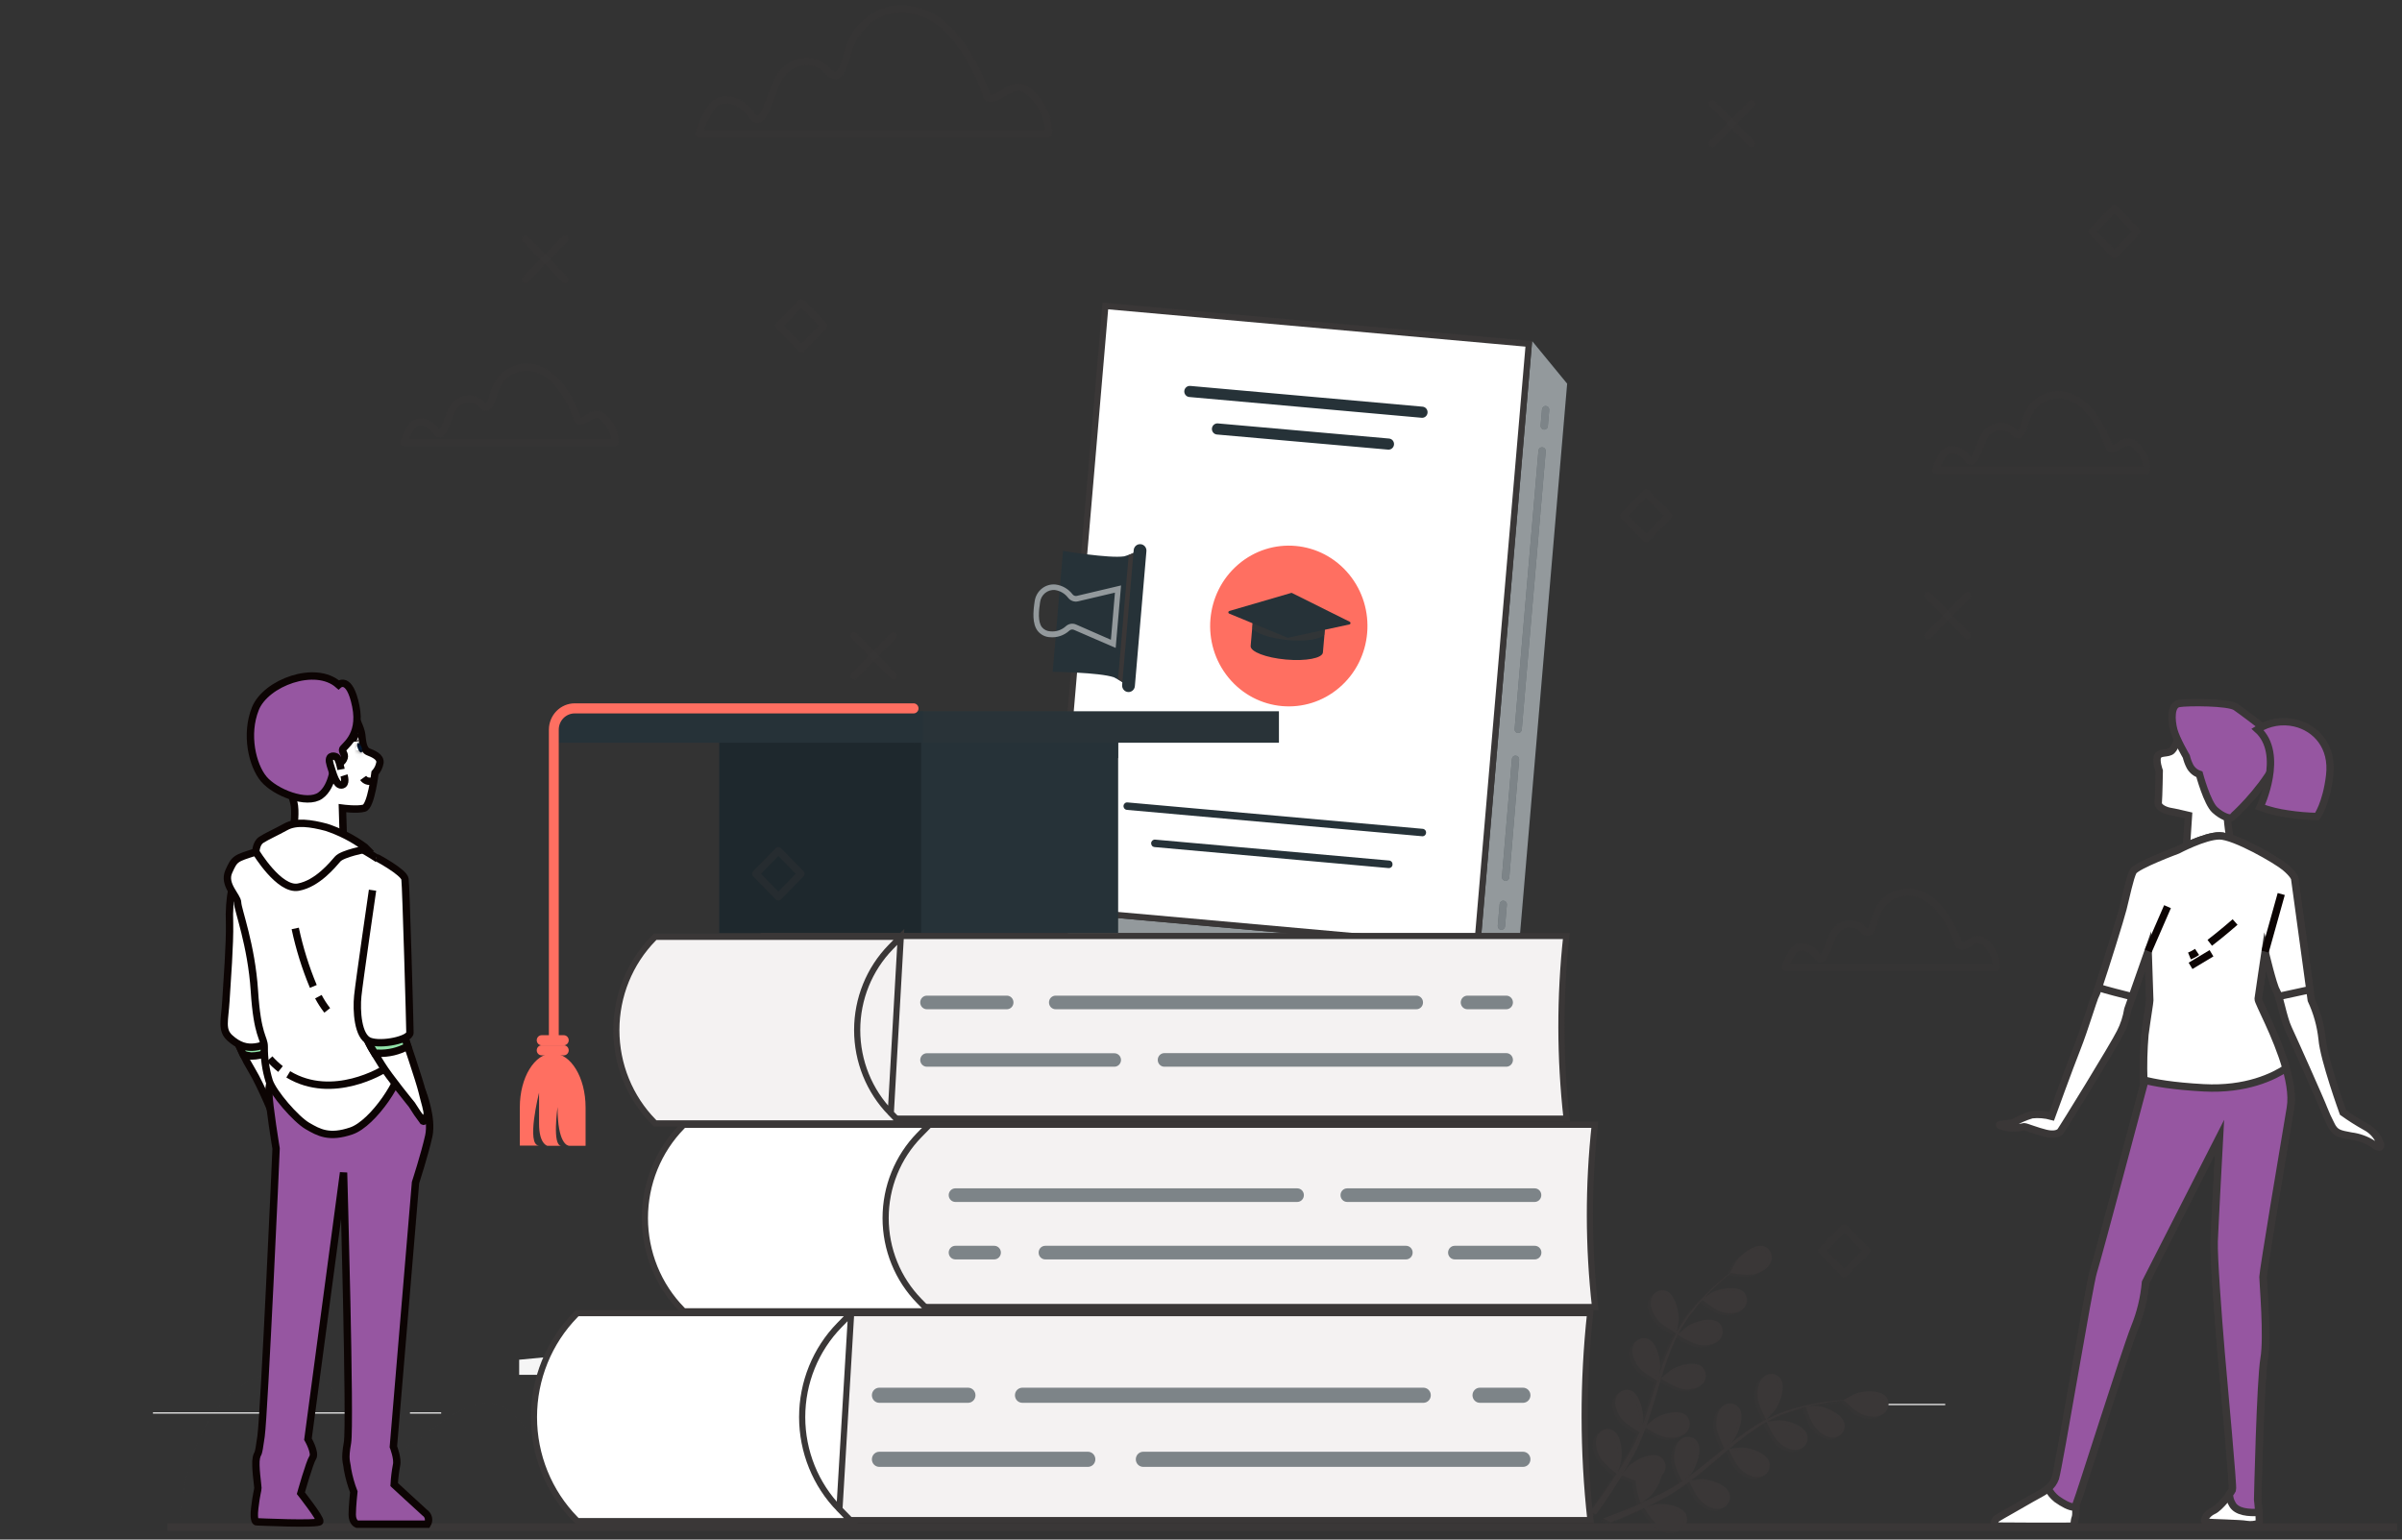 <svg width="390" height="250" viewBox="0 0 390 250" fill="none" xmlns="http://www.w3.org/2000/svg">
<rect x="0" y="0" width="390" height="250" fill="#333333" stroke="none"/>
<path opacity="0.3" d="M93.841 68.293C93.841 68.293 91.804 61.73 87.724 60.094C87.021 59.775 86.261 59.612 85.492 59.615C84.723 59.618 83.964 59.787 83.263 60.11C82.562 60.434 81.936 60.905 81.425 61.492C80.913 62.08 80.529 62.772 80.296 63.522C79.716 65.608 79.278 66.95 78.129 65.608C76.98 64.265 74.201 64.415 73.177 66.95C72.153 69.486 71.725 71.422 70.706 69.929C69.688 68.437 67.645 67.993 66.773 69.336C66.259 70.114 65.866 70.969 65.608 71.871H99.828C99.828 71.871 100.121 69.929 98.203 67.988C96.285 66.046 95.158 68.886 93.841 68.293Z" stroke="#3A3737" stroke-width="1.197" stroke-linecap="round" stroke-linejoin="round"/>
<path opacity="0.3" d="M318.118 153.541C318.118 153.541 316.075 146.978 312.001 145.342C311.298 145.023 310.537 144.859 309.768 144.861C308.999 144.864 308.239 145.032 307.538 145.356C306.837 145.679 306.211 146.151 305.7 146.739C305.189 147.327 304.805 148.019 304.573 148.77C303.993 150.856 303.554 152.199 302.405 150.856C301.257 149.514 298.472 149.663 297.453 152.199C296.435 154.734 295.996 156.67 294.977 155.177C293.959 153.685 291.921 153.241 291.049 154.584C290.533 155.361 290.14 156.216 289.884 157.119H324.099C324.099 157.119 324.392 155.177 322.501 153.236C320.61 151.294 319.423 154.146 318.118 153.541Z" stroke="#3A3737" stroke-width="1.197" stroke-linecap="round" stroke-linejoin="round"/>
<path opacity="0.3" d="M342.525 72.775C342.525 72.775 340.488 66.218 336.413 64.576C335.71 64.257 334.95 64.093 334.181 64.096C333.412 64.098 332.652 64.267 331.951 64.59C331.25 64.914 330.623 65.385 330.112 65.973C329.601 66.562 329.217 67.254 328.985 68.004C328.4 70.09 327.967 71.433 326.818 70.09C325.669 68.748 322.885 68.898 321.866 71.433C320.847 73.968 320.408 75.904 319.39 74.417C318.371 72.931 316.334 72.476 315.456 73.818C314.943 74.597 314.55 75.452 314.292 76.353H348.512C348.512 76.353 348.805 74.417 346.887 72.47C344.969 70.523 343.847 73.374 342.525 72.775Z" stroke="#3A3737" stroke-width="1.197" stroke-linecap="round" stroke-linejoin="round"/>
<path opacity="0.3" d="M160.305 15.818C160.305 15.818 156.924 4.951 150.162 2.221C143.4 -0.508 138.817 4.44 137.852 7.907C136.888 11.375 136.162 13.594 134.233 11.369C132.304 9.145 127.731 9.389 126.025 13.588C124.318 17.788 123.608 21.005 121.918 18.531C120.227 16.057 116.847 15.319 115.416 17.543C114.564 18.833 113.912 20.25 113.482 21.743H170.204C170.204 21.743 170.686 18.531 167.549 15.319C164.412 12.107 162.477 16.806 160.305 15.818Z" stroke="#3A3737" stroke-width="1.197" stroke-linecap="round" stroke-linejoin="round"/>
<path opacity="0.13" d="M29.058 248.142C29.058 248.142 29.427 229.108 41.33 223.777C53.233 218.446 55.829 229.108 58.803 232.531C61.778 235.954 60.293 239.743 69.959 232.154C79.625 224.565 82.605 228.343 85.948 232.531C89.291 236.719 91.907 239.388 95.987 236.719C100.067 234.051 102.576 234.417 105.285 237.862C107.994 241.307 113.84 243.964 119.415 241.668C124.99 239.371 128.712 239.005 131.687 241.668C134.661 244.331 138.378 246.239 142.1 244.336C145.823 242.433 149.144 244.713 150.65 245.479C152.156 246.244 156.973 248.142 156.973 248.142H29.058Z" fill="#3A3737"/>
<path opacity="0.3" d="M85.324 38.83L91.696 45.354" stroke="#3A3737" stroke-width="1.197" stroke-linecap="round" stroke-linejoin="round"/>
<path opacity="0.3" d="M91.696 38.83L85.324 45.354" stroke="#3A3737" stroke-width="1.197" stroke-linecap="round" stroke-linejoin="round"/>
<path opacity="0.3" d="M138.676 103.236L145.042 109.76" stroke="#3A3737" stroke-width="1.197" stroke-linecap="round" stroke-linejoin="round"/>
<path opacity="0.3" d="M145.042 103.236L138.676 109.76" stroke="#3A3737" stroke-width="1.197" stroke-linecap="round" stroke-linejoin="round"/>
<path opacity="0.3" d="M278.017 16.816L284.389 23.34" stroke="#3A3737" stroke-width="1.197" stroke-linecap="round" stroke-linejoin="round"/>
<path opacity="0.3" d="M284.389 16.816L278.017 23.34" stroke="#3A3737" stroke-width="1.197" stroke-linecap="round" stroke-linejoin="round"/>
<path opacity="0.3" d="M125.862 184.051L132.234 190.569" stroke="#3A3737" stroke-width="1.197" stroke-linecap="round" stroke-linejoin="round"/>
<path opacity="0.3" d="M132.234 184.051L125.862 190.569" stroke="#3A3737" stroke-width="1.197" stroke-linecap="round" stroke-linejoin="round"/>
<path d="M248.106 237.785H241.146V237.99H248.106V237.785Z" fill="#EBEBEB"/>
<path d="M315.835 227.963H300.464V228.168H315.835V227.963Z" fill="#EBEBEB"/>
<path d="M59.427 229.338H24.834V229.543H59.427V229.338Z" fill="#EBEBEB"/>
<path d="M71.633 229.338H66.564V229.543H71.633V229.338Z" fill="#EBEBEB"/>
<path d="M163.15 232.791H88.117V232.996H163.15V232.791Z" fill="#EBEBEB"/>
<path d="M101.517 223.249H84.296V220.793L101.517 219.156V223.249Z" fill="#F5F5F5"/>
<path d="M248.771 55.383L240.297 154.337L170.551 148.1L176.23 155.017L245.976 161.253L254.45 62.299L248.771 55.383Z" fill="#263238"/>
<path opacity="0.5" d="M248.771 55.383L240.297 154.337L170.551 148.1L176.23 155.017L245.976 161.253L254.45 62.299L248.771 55.383Z" fill="white"/>
<path d="M171.085 147.652L179.472 49.687L248.221 55.834L239.834 153.798L171.085 147.652Z" fill="white" stroke="#3A3737"/>
<path d="M250.678 69.754C250.6 69.747 250.524 69.724 250.455 69.687C250.385 69.65 250.324 69.599 250.274 69.537C250.224 69.476 250.187 69.404 250.164 69.328C250.141 69.251 250.133 69.171 250.141 69.091L250.365 66.481C250.371 66.401 250.393 66.323 250.428 66.252C250.464 66.181 250.513 66.118 250.572 66.066C250.632 66.014 250.701 65.975 250.775 65.951C250.85 65.926 250.928 65.917 251.006 65.924C251.162 65.939 251.306 66.016 251.407 66.138C251.507 66.261 251.556 66.419 251.543 66.579L251.318 69.198C251.312 69.278 251.291 69.355 251.255 69.426C251.22 69.498 251.171 69.561 251.111 69.612C251.052 69.664 250.983 69.703 250.908 69.728C250.834 69.752 250.756 69.761 250.678 69.754Z" fill="#263238"/>
<path d="M246.456 119.028C246.379 119.022 246.303 119 246.234 118.963C246.165 118.927 246.103 118.877 246.053 118.816C246.003 118.755 245.966 118.684 245.943 118.608C245.92 118.532 245.912 118.452 245.92 118.373L249.788 73.176C249.794 73.097 249.816 73.02 249.852 72.949C249.887 72.878 249.936 72.816 249.996 72.764C250.056 72.713 250.125 72.675 250.199 72.651C250.274 72.628 250.352 72.62 250.429 72.628C250.507 72.634 250.583 72.656 250.653 72.692C250.722 72.729 250.784 72.779 250.835 72.84C250.885 72.9 250.924 72.971 250.948 73.047C250.972 73.123 250.98 73.203 250.974 73.283L247.081 118.479C247.069 118.636 246.996 118.782 246.879 118.885C246.762 118.988 246.61 119.039 246.456 119.028Z" fill="#263238"/>
<path d="M244.406 143.041C244.249 143.025 244.104 142.946 244.002 142.823C243.901 142.699 243.85 142.54 243.861 142.378L245.479 123.251C245.485 123.171 245.507 123.094 245.542 123.023C245.578 122.952 245.627 122.89 245.687 122.839C245.747 122.788 245.816 122.749 245.89 122.726C245.964 122.702 246.043 122.694 246.12 122.702C246.276 122.717 246.42 122.794 246.521 122.916C246.621 123.039 246.67 123.197 246.657 123.357L245.055 142.485C245.041 142.646 244.964 142.796 244.843 142.9C244.721 143.004 244.564 143.055 244.406 143.041Z" fill="#263238"/>
<path d="M243.725 150.989C243.648 150.983 243.572 150.961 243.502 150.924C243.432 150.888 243.37 150.838 243.32 150.777C243.269 150.716 243.231 150.646 243.207 150.57C243.183 150.494 243.174 150.414 243.181 150.334L243.485 146.815C243.491 146.735 243.513 146.657 243.548 146.586C243.584 146.515 243.633 146.452 243.692 146.4C243.752 146.348 243.821 146.309 243.895 146.285C243.97 146.26 244.048 146.251 244.126 146.258C244.282 146.273 244.426 146.35 244.526 146.472C244.627 146.595 244.676 146.753 244.663 146.913L244.366 150.44C244.352 150.6 244.277 150.747 244.157 150.85C244.036 150.952 243.881 151.002 243.725 150.989Z" fill="#263238"/>
<path d="M195.444 154.14L183.23 153.051C183.073 153.035 182.929 152.956 182.829 152.832C182.728 152.708 182.68 152.549 182.693 152.388C182.707 152.229 182.783 152.082 182.903 151.979C183.023 151.876 183.178 151.826 183.334 151.84L195.548 152.929C195.706 152.945 195.85 153.024 195.952 153.147C196.054 153.271 196.104 153.431 196.093 153.592C196.077 153.752 196 153.899 195.878 154.001C195.757 154.104 195.601 154.154 195.444 154.14Z" fill="#263238"/>
<path d="M225.392 156.816L200.77 154.614C200.692 154.608 200.616 154.586 200.547 154.55C200.477 154.514 200.415 154.464 200.365 154.403C200.314 154.342 200.276 154.271 200.252 154.195C200.228 154.119 200.219 154.039 200.226 153.96C200.233 153.88 200.255 153.802 200.292 153.732C200.328 153.661 200.378 153.598 200.438 153.547C200.499 153.496 200.568 153.458 200.643 153.435C200.718 153.411 200.797 153.403 200.874 153.411L225.496 155.613C225.574 155.619 225.65 155.641 225.719 155.677C225.789 155.714 225.851 155.764 225.901 155.824C225.952 155.885 225.99 155.956 226.014 156.032C226.038 156.108 226.047 156.188 226.04 156.268C226.033 156.347 226.011 156.425 225.974 156.496C225.938 156.566 225.888 156.629 225.828 156.68C225.767 156.731 225.698 156.769 225.623 156.793C225.548 156.816 225.469 156.824 225.392 156.816Z" fill="#263238"/>
<path d="M232.288 157.43L228.94 157.135C228.784 157.121 228.64 157.044 228.539 156.921C228.439 156.798 228.39 156.64 228.403 156.481C228.409 156.401 228.431 156.323 228.466 156.252C228.502 156.181 228.551 156.118 228.61 156.066C228.67 156.014 228.739 155.975 228.813 155.951C228.888 155.926 228.966 155.917 229.044 155.924L232.392 156.227C232.47 156.233 232.546 156.255 232.615 156.291C232.685 156.328 232.747 156.378 232.797 156.438C232.848 156.499 232.886 156.57 232.91 156.646C232.934 156.722 232.943 156.802 232.936 156.882C232.929 156.961 232.907 157.039 232.871 157.11C232.834 157.18 232.784 157.243 232.724 157.294C232.664 157.345 232.594 157.383 232.519 157.407C232.444 157.43 232.366 157.438 232.288 157.43Z" fill="#263238"/>
<g opacity="0.4">
<path d="M250.678 69.754C250.6 69.747 250.524 69.724 250.455 69.687C250.385 69.65 250.324 69.599 250.274 69.537C250.224 69.476 250.187 69.404 250.164 69.328C250.141 69.251 250.133 69.171 250.141 69.091L250.365 66.481C250.371 66.401 250.393 66.323 250.428 66.252C250.464 66.181 250.513 66.118 250.572 66.066C250.632 66.014 250.701 65.975 250.775 65.951C250.85 65.926 250.928 65.917 251.006 65.924C251.162 65.939 251.306 66.016 251.407 66.138C251.507 66.261 251.556 66.419 251.543 66.579L251.318 69.198C251.312 69.278 251.291 69.355 251.255 69.426C251.22 69.498 251.171 69.561 251.111 69.612C251.052 69.664 250.983 69.703 250.908 69.728C250.834 69.752 250.756 69.761 250.678 69.754Z" fill="white"/>
<path d="M246.456 119.028C246.379 119.022 246.303 119 246.234 118.963C246.165 118.927 246.103 118.877 246.053 118.816C246.003 118.755 245.966 118.684 245.943 118.608C245.92 118.532 245.912 118.452 245.92 118.373L249.788 73.176C249.794 73.097 249.816 73.02 249.852 72.949C249.887 72.878 249.936 72.816 249.996 72.764C250.056 72.713 250.125 72.675 250.199 72.651C250.274 72.628 250.352 72.62 250.429 72.628C250.507 72.634 250.583 72.656 250.653 72.692C250.722 72.729 250.784 72.779 250.835 72.84C250.885 72.9 250.924 72.971 250.948 73.047C250.972 73.123 250.98 73.203 250.974 73.283L247.081 118.479C247.069 118.636 246.996 118.782 246.879 118.885C246.762 118.988 246.61 119.039 246.456 119.028Z" fill="white"/>
<path d="M244.406 143.041C244.249 143.025 244.104 142.946 244.002 142.823C243.901 142.699 243.85 142.54 243.861 142.378L245.479 123.251C245.485 123.171 245.507 123.094 245.542 123.023C245.578 122.952 245.627 122.89 245.687 122.839C245.747 122.788 245.816 122.749 245.89 122.726C245.964 122.702 246.043 122.694 246.12 122.702C246.276 122.717 246.42 122.794 246.521 122.916C246.621 123.039 246.67 123.197 246.657 123.357L245.055 142.485C245.041 142.646 244.964 142.796 244.843 142.9C244.721 143.004 244.564 143.055 244.406 143.041Z" fill="white"/>
<path d="M243.725 150.989C243.648 150.983 243.572 150.961 243.502 150.924C243.432 150.888 243.37 150.838 243.32 150.777C243.269 150.716 243.231 150.646 243.207 150.57C243.183 150.494 243.174 150.414 243.181 150.334L243.485 146.815C243.491 146.735 243.513 146.657 243.548 146.586C243.584 146.515 243.633 146.452 243.692 146.4C243.752 146.348 243.821 146.309 243.895 146.285C243.97 146.26 244.048 146.251 244.126 146.258C244.282 146.273 244.426 146.35 244.526 146.472C244.627 146.595 244.676 146.753 244.663 146.913L244.366 150.44C244.352 150.6 244.277 150.747 244.157 150.85C244.036 150.952 243.881 151.002 243.725 150.989Z" fill="white"/>
<path d="M195.444 154.14L183.23 153.051C183.073 153.035 182.929 152.956 182.829 152.832C182.728 152.708 182.68 152.549 182.693 152.388C182.707 152.229 182.783 152.082 182.903 151.979C183.023 151.876 183.178 151.826 183.334 151.84L195.548 152.929C195.706 152.945 195.85 153.024 195.952 153.147C196.054 153.271 196.104 153.431 196.093 153.592C196.077 153.752 196 153.899 195.878 154.001C195.757 154.104 195.601 154.154 195.444 154.14Z" fill="white"/>
<path d="M225.392 156.816L200.77 154.614C200.692 154.608 200.616 154.586 200.547 154.55C200.477 154.514 200.415 154.464 200.365 154.403C200.314 154.342 200.276 154.271 200.252 154.195C200.228 154.119 200.219 154.039 200.226 153.96C200.233 153.88 200.255 153.802 200.292 153.732C200.328 153.661 200.378 153.598 200.438 153.547C200.499 153.496 200.568 153.458 200.643 153.435C200.718 153.411 200.797 153.403 200.874 153.411L225.496 155.613C225.574 155.619 225.65 155.641 225.719 155.677C225.789 155.714 225.851 155.764 225.901 155.824C225.952 155.885 225.99 155.956 226.014 156.032C226.038 156.108 226.047 156.188 226.04 156.268C226.033 156.347 226.011 156.425 225.974 156.496C225.938 156.566 225.888 156.629 225.828 156.68C225.767 156.731 225.698 156.769 225.623 156.793C225.548 156.816 225.469 156.824 225.392 156.816Z" fill="white"/>
<path d="M232.288 157.43L228.94 157.135C228.784 157.121 228.64 157.044 228.539 156.921C228.439 156.798 228.39 156.64 228.403 156.481C228.409 156.401 228.431 156.323 228.466 156.252C228.502 156.181 228.551 156.118 228.61 156.066C228.67 156.014 228.739 155.975 228.813 155.951C228.888 155.926 228.966 155.917 229.044 155.924L232.392 156.227C232.47 156.233 232.546 156.255 232.615 156.291C232.685 156.328 232.747 156.378 232.797 156.438C232.848 156.499 232.886 156.57 232.91 156.646C232.934 156.722 232.943 156.802 232.936 156.882C232.929 156.961 232.907 157.039 232.871 157.11C232.834 157.18 232.784 157.243 232.724 157.294C232.664 157.345 232.594 157.383 232.519 157.407C232.444 157.43 232.366 157.438 232.288 157.43Z" fill="white"/>
</g>
<path d="M182.533 90.339C180.058 90.708 172.593 89.447 172.593 89.447L170.919 109.091C170.919 109.091 178.48 109.173 180.851 109.975C181.582 110.344 182.282 110.777 182.941 111.268L184.807 89.447C184.076 89.811 183.315 90.11 182.533 90.339Z" fill="#263238"/>
<path d="M181.532 110.311C182.181 110.704 182.941 111.252 182.941 111.252L184.808 89.432C184.808 89.432 184.007 89.841 183.262 90.111L181.532 110.311Z" fill="#3A3737"/>
<path d="M183.141 112.372C182.868 112.347 182.615 112.213 182.438 111.998C182.261 111.784 182.174 111.506 182.196 111.226L184.071 89.332C184.082 89.192 184.12 89.056 184.183 88.932C184.246 88.808 184.332 88.697 184.437 88.608C184.542 88.518 184.664 88.45 184.795 88.409C184.926 88.367 185.063 88.353 185.2 88.366C185.335 88.377 185.467 88.416 185.588 88.48C185.709 88.544 185.816 88.632 185.903 88.739C185.99 88.845 186.056 88.969 186.096 89.101C186.136 89.234 186.15 89.374 186.137 89.512L184.263 111.406C184.252 111.545 184.214 111.681 184.151 111.804C184.089 111.928 184.003 112.038 183.899 112.128C183.795 112.218 183.674 112.286 183.544 112.327C183.414 112.369 183.277 112.385 183.141 112.372Z" fill="#263238"/>
<path d="M182.02 95.063L181.147 105.212L174.347 102.265C174.226 102.218 174.095 102.206 173.967 102.23C173.84 102.255 173.722 102.315 173.626 102.404C173.201 102.791 172.704 103.084 172.164 103.267C171.624 103.45 171.053 103.519 170.487 103.468C170.102 103.454 169.724 103.356 169.379 103.181C169.034 103.006 168.729 102.758 168.484 102.454C167.579 101.275 167.731 99.352 167.996 97.624C168.111 96.811 168.53 96.075 169.165 95.57C169.799 95.066 170.6 94.831 171.4 94.915C172.475 95.057 173.454 95.621 174.131 96.487C174.208 96.596 174.314 96.679 174.436 96.729C174.558 96.778 174.691 96.791 174.82 96.765L182.02 95.063ZM180.37 103.886L181.027 96.233L175.02 97.649C174.726 97.715 174.419 97.694 174.136 97.59C173.853 97.486 173.604 97.302 173.418 97.06C172.89 96.376 172.124 95.927 171.28 95.808C170.71 95.756 170.142 95.93 169.695 96.294C169.248 96.659 168.955 97.185 168.877 97.764C168.652 99.204 168.484 100.972 169.181 101.856C169.353 102.059 169.564 102.222 169.801 102.336C170.039 102.45 170.297 102.513 170.559 102.519C171.005 102.564 171.456 102.514 171.883 102.373C172.31 102.232 172.705 102.004 173.042 101.701C173.26 101.494 173.531 101.356 173.823 101.302C174.116 101.249 174.417 101.282 174.692 101.398L180.37 103.886Z" fill="#263238"/>
<g opacity="0.5">
<path d="M182.02 95.063L181.147 105.212L174.347 102.265C174.226 102.218 174.095 102.206 173.967 102.23C173.84 102.255 173.722 102.315 173.626 102.404C173.201 102.791 172.704 103.084 172.164 103.267C171.624 103.45 171.053 103.519 170.487 103.468C170.102 103.454 169.724 103.356 169.379 103.181C169.034 103.006 168.729 102.758 168.484 102.454C167.579 101.275 167.731 99.352 167.996 97.624C168.111 96.811 168.53 96.075 169.165 95.57C169.799 95.066 170.6 94.831 171.4 94.915C172.475 95.057 173.454 95.621 174.131 96.487C174.208 96.596 174.314 96.679 174.436 96.729C174.558 96.778 174.691 96.791 174.82 96.765L182.02 95.063ZM180.37 103.886L181.027 96.233L175.02 97.649C174.726 97.715 174.419 97.694 174.136 97.59C173.853 97.486 173.604 97.302 173.418 97.06C172.89 96.376 172.124 95.927 171.28 95.808C170.71 95.756 170.142 95.93 169.695 96.294C169.248 96.659 168.955 97.185 168.877 97.764C168.652 99.204 168.484 100.972 169.181 101.856C169.353 102.059 169.564 102.222 169.801 102.336C170.039 102.45 170.297 102.513 170.559 102.519C171.005 102.564 171.456 102.514 171.883 102.373C172.31 102.232 172.705 102.004 173.042 101.701C173.26 101.494 173.531 101.356 173.823 101.302C174.116 101.249 174.417 101.282 174.692 101.398L180.37 103.886Z" fill="white"/>
</g>
<path d="M230.822 67.838L193.089 64.466C192.856 64.443 192.641 64.327 192.491 64.143C192.341 63.959 192.268 63.722 192.288 63.484C192.313 63.245 192.428 63.025 192.609 62.872C192.79 62.719 193.023 62.645 193.258 62.666L230.982 66.038C231.098 66.048 231.211 66.082 231.314 66.136C231.417 66.192 231.508 66.267 231.583 66.358C231.657 66.45 231.713 66.555 231.748 66.668C231.782 66.782 231.794 66.901 231.783 67.02C231.773 67.138 231.74 67.253 231.686 67.359C231.633 67.464 231.559 67.558 231.469 67.634C231.38 67.71 231.277 67.767 231.166 67.802C231.055 67.837 230.938 67.85 230.822 67.838Z" fill="#263238"/>
<path d="M225.376 73.011L197.575 70.556C197.342 70.533 197.127 70.417 196.977 70.233C196.827 70.049 196.754 69.812 196.774 69.574C196.798 69.335 196.913 69.115 197.095 68.962C197.276 68.809 197.509 68.735 197.743 68.755L225.536 71.211C225.652 71.221 225.764 71.255 225.868 71.31C225.971 71.365 226.062 71.44 226.137 71.531C226.211 71.623 226.267 71.728 226.301 71.842C226.336 71.955 226.348 72.075 226.337 72.193C226.314 72.431 226.201 72.651 226.021 72.804C225.841 72.957 225.609 73.032 225.376 73.011Z" fill="#263238"/>
<path d="M231.543 135.241C231.537 135.321 231.516 135.398 231.48 135.469C231.444 135.54 231.395 135.602 231.336 135.653C231.276 135.704 231.207 135.743 231.132 135.766C231.058 135.79 230.98 135.798 230.902 135.79L182.957 131.509C182.88 131.502 182.804 131.479 182.734 131.442C182.665 131.405 182.604 131.354 182.554 131.292C182.504 131.23 182.467 131.159 182.444 131.083C182.421 131.006 182.413 130.926 182.421 130.846C182.427 130.767 182.448 130.69 182.484 130.619C182.52 130.548 182.569 130.485 182.628 130.434C182.688 130.383 182.757 130.345 182.832 130.321C182.906 130.298 182.984 130.29 183.062 130.298L231.006 134.587C231.084 134.593 231.16 134.615 231.229 134.651C231.298 134.688 231.359 134.738 231.409 134.799C231.459 134.86 231.497 134.93 231.52 135.006C231.543 135.082 231.551 135.162 231.543 135.241Z" fill="#263238"/>
<path d="M226.096 140.414C226.09 140.493 226.069 140.571 226.033 140.641C225.998 140.712 225.949 140.775 225.889 140.826C225.829 140.877 225.76 140.915 225.686 140.939C225.611 140.962 225.533 140.97 225.456 140.963L187.443 137.549C187.287 137.535 187.143 137.458 187.042 137.335C186.942 137.212 186.893 137.054 186.906 136.895C186.912 136.815 186.933 136.737 186.969 136.666C187.005 136.595 187.053 136.532 187.113 136.48C187.173 136.428 187.242 136.389 187.316 136.365C187.39 136.34 187.469 136.331 187.547 136.338L225.56 139.735C225.638 139.742 225.714 139.765 225.783 139.802C225.852 139.839 225.913 139.89 225.963 139.952C226.013 140.014 226.051 140.085 226.073 140.161C226.096 140.238 226.104 140.318 226.096 140.398V140.414Z" fill="#263238"/>
<path d="M217.466 111.651C222.87 107.018 223.575 98.786 219.041 93.264C214.507 87.743 206.451 87.022 201.047 91.656C195.644 96.289 194.939 104.521 199.473 110.043C204.007 115.564 212.063 116.285 217.466 111.651Z" fill="#FF6F61"/>
<path d="M214.793 105.947C214.717 106.873 212.027 107.39 208.784 107.097C205.541 106.805 202.985 105.821 203.061 104.895L203.414 100.85L215.146 101.893L214.793 105.947Z" fill="#263238"/>
<path opacity="0.6" d="M203.319 101.98C203.768 102.819 206.181 103.637 209.042 103.93C211.904 104.222 214.441 103.803 215.032 103.052L215.128 101.922L203.396 100.879L203.319 101.98Z" fill="#3A3737"/>
<path d="M209.032 103.542L199.589 99.643C199.545 99.629 199.505 99.6 199.477 99.562C199.449 99.523 199.434 99.476 199.434 99.428C199.434 99.38 199.449 99.334 199.477 99.295C199.505 99.256 199.545 99.228 199.589 99.214L209.614 96.29C209.638 96.278 209.664 96.272 209.69 96.272C209.717 96.272 209.743 96.278 209.767 96.29L219.143 100.959C219.184 100.977 219.218 101.007 219.243 101.045C219.267 101.083 219.28 101.128 219.28 101.173C219.28 101.219 219.267 101.263 219.243 101.301C219.218 101.339 219.184 101.369 219.143 101.387L209.166 103.542C209.122 103.552 209.076 103.552 209.032 103.542Z" fill="#263238"/>
<path d="M148.757 151.484H181.548V119.883H148.757V151.484Z" fill="#263238"/>
<path d="M116.767 151.484H149.558V119.883H116.767V151.484Z" fill="#263238"/>
<path d="M148.428 123.107H181.54V118.72H148.428V123.107Z" fill="#263238"/>
<path d="M148.437 120.604L207.651 120.604V115.504H148.437V120.604Z" fill="#263238"/>
<path opacity="0.2" d="M116.767 151.484H149.558V119.883H116.767V151.484Z" fill="black"/>
<path opacity="0.2" d="M148.437 120.604L207.651 120.604V115.504H148.437V120.604Z" fill="#3A3737"/>
<path d="M90.664 120.604L149.878 120.604V115.504H90.664V120.604Z" fill="#263238"/>
<path d="M89.92 168.916C90.132 168.916 90.336 168.83 90.486 168.677C90.636 168.523 90.721 168.315 90.721 168.098V118.498C90.719 118.15 90.786 117.805 90.915 117.484C91.045 117.162 91.235 116.87 91.475 116.623C91.716 116.377 92.001 116.181 92.316 116.048C92.63 115.915 92.967 115.846 93.308 115.846H148.333C148.545 115.846 148.749 115.76 148.899 115.606C149.049 115.453 149.134 115.245 149.134 115.027C149.134 114.81 149.049 114.602 148.899 114.449C148.749 114.295 148.545 114.209 148.333 114.209H93.308C92.196 114.211 91.13 114.664 90.345 115.468C89.56 116.272 89.119 117.362 89.119 118.498V168.098C89.119 168.315 89.203 168.523 89.353 168.677C89.504 168.83 89.707 168.916 89.92 168.916Z" fill="#FF6F61"/>
<path d="M89.743 171.043C92.691 171.043 95.078 174.972 95.078 179.817V186.054H92.434C92.146 186.054 90.528 185.727 90.528 179.76C90.528 179.76 89.631 186.038 91.121 186.054H88.87C88.87 186.054 87.525 185.792 87.525 182.469V177.427C87.525 177.427 85.37 186.021 87.525 186.021H84.401V179.784C84.401 174.972 86.796 171.043 89.743 171.043Z" fill="#FF6F61"/>
<path d="M87.949 169.735H91.538C91.75 169.735 91.954 169.648 92.104 169.495C92.254 169.341 92.339 169.133 92.339 168.916C92.339 168.699 92.254 168.491 92.104 168.337C91.954 168.184 91.75 168.098 91.538 168.098H87.949C87.737 168.098 87.533 168.184 87.383 168.337C87.233 168.491 87.148 168.699 87.148 168.916C87.148 169.133 87.233 169.341 87.383 169.495C87.533 169.648 87.737 169.735 87.949 169.735Z" fill="#FF6F61"/>
<path d="M87.949 171.371H91.538C91.75 171.371 91.954 171.285 92.104 171.132C92.254 170.978 92.339 170.77 92.339 170.553C92.339 170.336 92.254 170.128 92.104 169.974C91.954 169.821 91.75 169.734 91.538 169.734H87.949C87.737 169.734 87.533 169.821 87.383 169.974C87.233 170.128 87.148 170.336 87.148 170.553C87.148 170.77 87.233 170.978 87.383 171.132C87.533 171.285 87.737 171.371 87.949 171.371Z" fill="#FF6F61"/>
<path d="M113.294 246.835V213.23H258.185C256.981 224.391 256.997 235.679 258.231 246.835H113.294Z" fill="#F4F2F2" stroke="#3A3737"/>
<path d="M138.196 213.23H93.725L93.408 213.555L93.408 213.555C91.28 215.728 89.592 218.308 88.44 221.149C87.287 223.99 86.694 227.035 86.694 230.111C86.694 233.187 87.287 236.232 88.44 239.073C89.592 241.914 91.28 244.494 93.408 246.667L93.411 246.67L93.728 247H138.199L136.297 245.05L138.196 213.23ZM138.196 213.23L136.297 215.172L136.297 215.172C132.42 219.137 130.244 224.511 130.244 230.111C130.244 235.711 132.42 241.084 136.296 245.05L138.196 213.23Z" fill="white" stroke="#3A3737"/>
<path d="M247.289 227.791H240.281C239.962 227.791 239.657 227.662 239.431 227.432C239.206 227.202 239.08 226.889 239.08 226.564C239.08 226.238 239.206 225.926 239.431 225.696C239.657 225.465 239.962 225.336 240.281 225.336H247.289C247.608 225.336 247.914 225.465 248.139 225.696C248.364 225.926 248.491 226.238 248.491 226.564C248.491 226.889 248.364 227.202 248.139 227.432C247.914 227.662 247.608 227.791 247.289 227.791Z" fill="#7D8488"/>
<path d="M231.11 227.791H165.993C165.674 227.791 165.369 227.662 165.143 227.432C164.918 227.202 164.792 226.889 164.792 226.564C164.792 226.238 164.918 225.926 165.143 225.696C165.369 225.465 165.674 225.336 165.993 225.336H231.11C231.429 225.336 231.734 225.465 231.96 225.696C232.185 225.926 232.311 226.238 232.311 226.564C232.311 226.889 232.185 227.202 231.96 227.432C231.734 227.662 231.429 227.791 231.11 227.791Z" fill="#7D8488"/>
<path d="M157.182 227.791H142.765C142.447 227.791 142.141 227.662 141.916 227.432C141.691 227.202 141.564 226.889 141.564 226.564C141.564 226.238 141.691 225.926 141.916 225.696C142.141 225.465 142.447 225.336 142.765 225.336H157.182C157.501 225.336 157.807 225.465 158.032 225.696C158.257 225.926 158.384 226.238 158.384 226.564C158.384 226.889 158.257 227.202 158.032 227.432C157.807 227.662 157.501 227.791 157.182 227.791Z" fill="#7D8488"/>
<path d="M247.289 238.194H185.616C185.297 238.194 184.992 238.064 184.766 237.834C184.541 237.604 184.415 237.292 184.415 236.966C184.415 236.64 184.541 236.328 184.766 236.098C184.992 235.868 185.297 235.738 185.616 235.738H247.289C247.608 235.738 247.913 235.868 248.139 236.098C248.364 236.328 248.49 236.64 248.49 236.966C248.49 237.292 248.364 237.604 248.139 237.834C247.913 238.064 247.608 238.194 247.289 238.194Z" fill="#7D8488"/>
<path d="M176.646 238.194H142.765C142.447 238.194 142.141 238.064 141.916 237.834C141.691 237.604 141.564 237.292 141.564 236.966C141.564 236.64 141.691 236.328 141.916 236.098C142.141 235.868 142.447 235.738 142.765 235.738H176.646C176.964 235.738 177.27 235.868 177.495 236.098C177.72 236.328 177.847 236.64 177.847 236.966C177.847 237.292 177.72 237.604 177.495 237.834C177.27 238.064 176.964 238.194 176.646 238.194Z" fill="#7D8488"/>
<path d="M124.019 181.645V151.984H254.316C253.241 161.836 253.256 171.798 254.362 181.645H124.019Z" fill="#F4F2F2" stroke="#3A3737"/>
<path d="M146.254 152.123H106.372L106.095 152.407L106.095 152.407C104.186 154.357 102.671 156.673 101.637 159.224C100.603 161.774 100.071 164.507 100.071 167.268C100.071 170.029 100.603 172.763 101.637 175.313C102.671 177.863 104.186 180.18 106.095 182.13L106.095 182.13L106.372 182.414H146.265L144.635 180.742L146.254 152.123ZM146.254 152.123L144.635 153.778L144.635 153.778C141.138 157.358 139.175 162.207 139.175 167.26C139.175 172.313 141.137 177.162 144.634 180.742L146.254 152.123Z" fill="#F4F2F2" stroke="#3A3737"/>
<path d="M244.566 163.884H238.255C237.968 163.884 237.693 163.767 237.49 163.56C237.287 163.353 237.173 163.072 237.173 162.779C237.173 162.634 237.201 162.49 237.256 162.356C237.31 162.222 237.39 162.1 237.49 161.997C237.59 161.895 237.71 161.813 237.841 161.758C237.972 161.702 238.113 161.674 238.255 161.674H244.566C244.708 161.674 244.849 161.702 244.98 161.758C245.111 161.813 245.23 161.895 245.331 161.997C245.431 162.1 245.511 162.222 245.565 162.356C245.619 162.49 245.647 162.634 245.647 162.779C245.647 163.072 245.533 163.353 245.331 163.56C245.128 163.767 244.853 163.884 244.566 163.884Z" fill="#7D8488"/>
<path d="M229.965 163.884H171.399C171.257 163.885 171.116 163.857 170.984 163.802C170.852 163.747 170.733 163.665 170.632 163.563C170.532 163.46 170.452 163.337 170.398 163.203C170.344 163.068 170.317 162.924 170.318 162.779C170.317 162.633 170.344 162.489 170.398 162.355C170.452 162.22 170.532 162.098 170.632 161.995C170.733 161.892 170.852 161.811 170.984 161.756C171.116 161.701 171.257 161.673 171.399 161.674H229.965C230.107 161.673 230.248 161.701 230.38 161.756C230.511 161.811 230.631 161.892 230.732 161.995C230.832 162.098 230.912 162.22 230.966 162.355C231.02 162.489 231.047 162.633 231.046 162.779C231.047 162.924 231.02 163.068 230.966 163.203C230.912 163.337 230.832 163.46 230.732 163.563C230.631 163.665 230.511 163.747 230.38 163.802C230.248 163.857 230.107 163.885 229.965 163.884Z" fill="#7D8488"/>
<path d="M163.47 163.884H150.494C150.352 163.885 150.211 163.857 150.079 163.802C149.948 163.747 149.828 163.665 149.727 163.563C149.627 163.46 149.547 163.337 149.493 163.203C149.439 163.068 149.412 162.924 149.413 162.779C149.412 162.633 149.439 162.489 149.493 162.355C149.547 162.22 149.627 162.098 149.727 161.995C149.828 161.892 149.948 161.811 150.079 161.756C150.211 161.701 150.352 161.673 150.494 161.674H163.47C163.612 161.673 163.753 161.701 163.885 161.756C164.016 161.811 164.136 161.892 164.237 161.995C164.337 162.098 164.417 162.22 164.471 162.355C164.525 162.489 164.552 162.633 164.551 162.779C164.552 162.924 164.525 163.068 164.471 163.203C164.417 163.337 164.337 163.46 164.237 163.563C164.136 163.665 164.016 163.747 163.885 163.802C163.753 163.857 163.612 163.885 163.47 163.884Z" fill="#7D8488"/>
<path d="M244.566 173.216H189.06C188.918 173.217 188.777 173.189 188.645 173.134C188.514 173.079 188.394 172.997 188.293 172.895C188.193 172.792 188.113 172.67 188.059 172.535C188.005 172.4 187.978 172.256 187.979 172.111C187.978 171.965 188.005 171.821 188.059 171.687C188.113 171.552 188.193 171.43 188.293 171.327C188.394 171.224 188.514 171.143 188.645 171.088C188.777 171.033 188.918 171.005 189.06 171.006H244.566C244.853 171.006 245.128 171.122 245.331 171.33C245.533 171.537 245.647 171.818 245.647 172.111C245.647 172.404 245.533 172.685 245.331 172.892C245.128 173.099 244.853 173.216 244.566 173.216Z" fill="#7D8488"/>
<path d="M180.946 173.215H150.51C150.369 173.218 150.228 173.193 150.096 173.14C149.964 173.087 149.844 173.008 149.742 172.908C149.64 172.808 149.558 172.687 149.502 172.555C149.445 172.422 149.415 172.279 149.413 172.134C149.412 171.989 149.439 171.845 149.493 171.71C149.547 171.576 149.627 171.453 149.727 171.351C149.828 171.248 149.948 171.166 150.079 171.111C150.211 171.056 150.352 171.028 150.494 171.029H180.93C181.073 171.028 181.214 171.056 181.345 171.111C181.477 171.166 181.597 171.248 181.697 171.351C181.798 171.453 181.878 171.576 181.932 171.71C181.986 171.845 182.013 171.989 182.012 172.134C182.008 172.421 181.894 172.694 181.695 172.896C181.496 173.098 181.227 173.213 180.946 173.215Z" fill="#7D8488"/>
<path d="M128.64 212.231V182.645H258.937C257.863 192.471 257.878 202.409 258.983 212.231H128.64Z" fill="#F4F2F2" stroke="#3A3737"/>
<path d="M110.736 212.655L110.736 212.655L110.732 212.652C108.823 210.701 107.308 208.385 106.274 205.835C105.24 203.284 104.708 200.551 104.708 197.79C104.708 195.029 105.24 192.295 106.274 189.745C107.308 187.195 108.823 184.879 110.732 182.928L110.732 182.928L110.736 182.925L111.004 182.645H150.891L149.264 184.307C147.53 186.078 146.154 188.181 145.216 190.494C144.277 192.807 143.795 195.286 143.795 197.79C143.795 200.293 144.277 202.772 145.216 205.086C146.154 207.399 147.529 209.501 149.264 211.272C149.264 211.272 149.264 211.272 149.264 211.272L150.891 212.935H111.004L110.736 212.655Z" fill="white" stroke="#3A3737"/>
<path d="M155.116 202.295H161.427C161.714 202.295 161.989 202.411 162.192 202.619C162.395 202.826 162.509 203.107 162.509 203.4C162.507 203.692 162.392 203.972 162.19 204.179C161.987 204.386 161.714 204.503 161.427 204.505H155.116C154.83 204.503 154.556 204.386 154.354 204.179C154.151 203.972 154.037 203.692 154.035 203.4C154.035 203.107 154.149 202.826 154.351 202.619C154.554 202.411 154.829 202.295 155.116 202.295Z" fill="#7D8488"/>
<path d="M169.717 202.295H228.282C228.425 202.294 228.566 202.322 228.697 202.377C228.829 202.432 228.949 202.513 229.049 202.616C229.15 202.719 229.23 202.841 229.284 202.976C229.338 203.11 229.365 203.255 229.364 203.4C229.364 203.545 229.336 203.689 229.281 203.823C229.227 203.957 229.147 204.079 229.047 204.181C228.947 204.284 228.827 204.365 228.696 204.421C228.565 204.476 228.424 204.505 228.282 204.505H169.717C169.575 204.505 169.434 204.476 169.303 204.421C169.172 204.365 169.053 204.284 168.952 204.181C168.852 204.079 168.772 203.957 168.718 203.823C168.664 203.689 168.636 203.545 168.636 203.4C168.635 203.255 168.662 203.11 168.716 202.976C168.77 202.841 168.849 202.719 168.95 202.616C169.051 202.513 169.17 202.432 169.302 202.377C169.434 202.322 169.575 202.294 169.717 202.295Z" fill="#7D8488"/>
<path d="M236.212 202.295H249.187C249.33 202.294 249.471 202.322 249.602 202.377C249.734 202.432 249.854 202.513 249.954 202.616C250.055 202.719 250.135 202.841 250.189 202.976C250.243 203.11 250.27 203.255 250.269 203.4C250.269 203.545 250.241 203.689 250.186 203.823C250.132 203.957 250.052 204.079 249.952 204.181C249.852 204.284 249.732 204.365 249.601 204.421C249.47 204.476 249.329 204.505 249.187 204.505H236.212C236.069 204.506 235.927 204.478 235.795 204.423C235.662 204.368 235.541 204.287 235.439 204.185C235.338 204.082 235.256 203.96 235.201 203.825C235.145 203.691 235.116 203.546 235.115 203.4C235.115 203.254 235.143 203.108 235.199 202.973C235.254 202.838 235.335 202.716 235.437 202.613C235.539 202.51 235.66 202.429 235.793 202.374C235.926 202.32 236.069 202.293 236.212 202.295Z" fill="#7D8488"/>
<path d="M155.116 192.965H210.622C210.764 192.964 210.905 192.992 211.037 193.047C211.168 193.102 211.288 193.183 211.389 193.286C211.489 193.389 211.569 193.511 211.623 193.646C211.677 193.78 211.704 193.924 211.703 194.07C211.703 194.215 211.675 194.359 211.621 194.493C211.566 194.627 211.487 194.749 211.386 194.851C211.286 194.954 211.167 195.035 211.035 195.091C210.904 195.146 210.764 195.175 210.622 195.175H155.116C154.83 195.173 154.556 195.056 154.354 194.849C154.151 194.642 154.037 194.362 154.035 194.07C154.035 193.777 154.149 193.496 154.351 193.288C154.554 193.081 154.829 192.965 155.116 192.965Z" fill="#7D8488"/>
<path d="M218.735 192.965H249.171C249.313 192.964 249.455 192.992 249.586 193.047C249.718 193.102 249.838 193.183 249.938 193.286C250.039 193.389 250.118 193.511 250.172 193.646C250.226 193.78 250.254 193.924 250.252 194.07C250.252 194.363 250.139 194.644 249.936 194.851C249.733 195.058 249.458 195.175 249.171 195.175H218.735C218.593 195.175 218.453 195.146 218.321 195.091C218.19 195.035 218.071 194.954 217.971 194.851C217.87 194.749 217.79 194.627 217.736 194.493C217.682 194.359 217.654 194.215 217.654 194.07C217.653 193.924 217.68 193.78 217.734 193.646C217.788 193.511 217.868 193.389 217.968 193.286C218.069 193.183 218.188 193.102 218.32 193.047C218.452 192.992 218.593 192.964 218.735 192.965Z" fill="#7D8488"/>
<path opacity="0.3" d="M46.71 116.277L53.076 122.801" stroke="#3A3737" stroke-width="1.197" stroke-linecap="round" stroke-linejoin="round"/>
<path opacity="0.3" d="M53.076 116.277L46.71 122.801" stroke="#3A3737" stroke-width="1.197" stroke-linecap="round" stroke-linejoin="round"/>
<path opacity="0.3" d="M313.056 96.711L319.422 103.235" stroke="#3A3737" stroke-width="1.197" stroke-linecap="round" stroke-linejoin="round"/>
<path opacity="0.3" d="M319.422 96.711L313.056 103.235" stroke="#3A3737" stroke-width="1.197" stroke-linecap="round" stroke-linejoin="round"/>
<path opacity="0.3" d="M130.115 49.145L126.456 52.891L130.115 56.637L133.774 52.891L130.115 49.145Z" stroke="#3A3737" stroke-width="1.197" stroke-linecap="round" stroke-linejoin="round"/>
<path opacity="0.3" d="M267.266 80L263.607 83.746L267.266 87.492L270.924 83.746L267.266 80Z" stroke="#3A3737" stroke-width="1.197" stroke-linecap="round" stroke-linejoin="round"/>
<path opacity="0.3" d="M48.621 199.361L44.962 203.107L48.621 206.854L52.279 203.107L48.621 199.361Z" stroke="#3A3737" stroke-width="1.197" stroke-linecap="round" stroke-linejoin="round"/>
<path opacity="0.3" d="M126.377 138.143L122.719 141.889L126.377 145.635L130.036 141.889L126.377 138.143Z" stroke="#3A3737" stroke-width="1.197" stroke-linecap="round" stroke-linejoin="round"/>
<path opacity="0.3" d="M299.443 199.355L295.784 203.102L299.443 206.848L303.102 203.102L299.443 199.355Z" stroke="#3A3737" stroke-width="1.197" stroke-linecap="round" stroke-linejoin="round"/>
<path opacity="0.3" d="M343.315 33.861L339.656 37.607L343.315 41.354L346.973 37.607L343.315 33.861Z" stroke="#3A3737" stroke-width="1.197" stroke-linecap="round" stroke-linejoin="round"/>
<path d="M27.199 247.98H389.228" stroke="#3A3737" stroke-width="1.197" stroke-miterlimit="10"/>
<path d="M306.28 226.851C305.283 225.603 302.455 225.825 301.149 226.346C301.035 226.391 299.345 227.306 299.366 227.328C298.922 227.362 298.445 227.4 297.92 227.45C296.955 227.561 295.872 227.689 294.696 227.911C293.428 228.138 292.175 228.44 290.941 228.815C289.556 229.224 288.21 229.762 286.921 230.424H286.878C287.203 230.091 288.097 229.137 288.156 229.059C289.007 227.911 289.999 225.176 289.099 223.867C288.943 223.652 288.745 223.474 288.518 223.343C288.291 223.211 288.039 223.13 287.779 223.105C287.519 223.079 287.257 223.11 287.01 223.194C286.762 223.278 286.534 223.415 286.341 223.595C285.496 224.338 285.29 225.72 285.355 226.796C285.426 228.005 286.634 230.324 286.726 230.507C285.43 231.208 284.181 231.998 282.988 232.87C282.289 233.375 281.601 233.908 280.918 234.446L281.46 233.847C282.31 232.704 283.296 229.963 282.397 228.66C282.242 228.444 282.045 228.264 281.817 228.132C281.59 228 281.338 227.918 281.077 227.892C280.817 227.867 280.555 227.898 280.307 227.983C280.059 228.068 279.831 228.206 279.639 228.388C278.799 229.126 278.588 230.513 278.653 231.583C278.718 232.654 279.71 234.668 279.975 235.195L279.195 235.822C277.954 236.837 276.713 237.852 275.473 238.812C275.034 239.15 274.59 239.466 274.145 239.788C274.395 239.527 274.595 239.3 274.622 239.267C275.473 238.124 276.464 235.383 275.565 234.074C275.409 233.859 275.211 233.681 274.983 233.549C274.756 233.418 274.504 233.337 274.244 233.312C273.984 233.287 273.722 233.318 273.474 233.404C273.227 233.489 272.999 233.627 272.807 233.808C271.962 234.546 271.756 235.932 271.821 237.003C271.886 238.074 272.78 239.893 273.094 240.52C272.634 240.831 272.168 241.142 271.707 241.424C271.388 241.608 271.09 241.813 270.759 241.979L269.795 242.49C269.172 242.795 268.527 243.111 267.915 243.388C267.487 243.588 267.075 243.766 266.663 243.943C267.102 243.61 267.947 242.944 268.012 242.883C268.868 241.97 269.482 240.847 269.795 239.622C269.896 239.527 269.987 239.421 270.066 239.305C270.222 239.094 270.334 238.851 270.393 238.592C270.453 238.334 270.459 238.066 270.412 237.805C270.364 237.543 270.264 237.295 270.118 237.076C269.972 236.857 269.782 236.672 269.562 236.532C268.196 235.733 265.634 236.981 264.593 237.952C264.534 238.007 263.938 238.706 263.569 239.15C263.748 238.856 263.921 238.568 264.111 238.262C264.474 237.658 264.815 237.048 265.195 236.387L265.704 235.4C265.877 235.078 266.024 234.712 266.186 234.363C266.555 233.547 266.885 232.698 267.199 231.85C267.714 232.171 269.567 233.281 270.613 233.414C271.658 233.547 273.018 233.414 273.793 232.61C273.982 232.425 274.131 232.201 274.23 231.953C274.328 231.705 274.375 231.439 274.366 231.171C274.357 230.904 274.294 230.641 274.179 230.4C274.064 230.16 273.902 229.947 273.701 229.775C272.471 228.776 269.757 229.608 268.586 230.407C268.511 230.457 267.736 231.128 267.319 231.517C267.503 231.001 267.692 230.485 267.86 229.958C268.353 228.427 268.803 226.868 269.264 225.309C269.405 224.832 269.551 224.36 269.692 223.883C269.876 224 272.049 225.376 273.224 225.548C274.265 225.681 275.624 225.548 276.399 224.743C276.588 224.558 276.736 224.335 276.835 224.087C276.934 223.839 276.98 223.573 276.972 223.306C276.964 223.039 276.901 222.776 276.787 222.536C276.674 222.295 276.512 222.081 276.313 221.908C275.077 220.904 272.363 221.742 271.192 222.541C271.106 222.596 269.99 223.562 269.719 223.822C270.033 222.779 270.358 221.736 270.721 220.727C271.199 219.36 271.766 218.028 272.417 216.738C272.504 216.788 274.768 218.23 275.966 218.402C277.006 218.541 278.371 218.402 279.146 217.598C279.335 217.413 279.484 217.189 279.583 216.941C279.681 216.694 279.728 216.427 279.719 216.16C279.71 215.892 279.647 215.629 279.532 215.389C279.418 215.148 279.255 214.935 279.054 214.763C277.824 213.765 275.104 214.597 273.939 215.396C273.864 215.446 273.008 216.183 272.612 216.538L272.542 216.483C273.231 215.202 274.031 213.986 274.931 212.849C275.413 212.217 275.917 211.64 276.415 211.091C276.811 211.407 278.626 212.816 279.666 213.077C280.707 213.338 282.056 213.354 282.917 212.633C283.125 212.47 283.296 212.265 283.421 212.029C283.546 211.794 283.621 211.535 283.641 211.268C283.662 211.001 283.627 210.733 283.54 210.481C283.452 210.228 283.314 209.998 283.134 209.804C282.018 208.694 279.227 209.194 277.976 209.859C277.911 209.893 277.261 210.336 276.789 210.664C277.022 210.42 277.25 210.164 277.477 209.937C278.312 209.072 279.103 208.334 279.861 207.685C280.284 207.319 280.669 206.997 281.032 206.703C281.573 206.803 283.773 207.174 284.824 206.908C285.875 206.642 287.067 206.032 287.506 204.989C287.618 204.746 287.678 204.482 287.683 204.214C287.688 203.947 287.638 203.681 287.536 203.434C287.433 203.187 287.281 202.965 287.09 202.783C286.898 202.601 286.67 202.462 286.423 202.376C284.922 201.893 282.684 203.679 281.871 204.856C281.806 204.955 280.885 206.67 280.918 206.675H280.95C280.593 206.958 280.214 207.23 279.807 207.596C279.065 208.234 278.225 208.955 277.364 209.815C276.429 210.72 275.546 211.679 274.72 212.689C273.787 213.814 272.955 215.023 272.233 216.3C272.235 216.317 272.235 216.333 272.233 216.35C272.33 215.889 272.558 214.586 272.569 214.486C272.661 213.049 272.027 210.225 270.553 209.626C270.308 209.534 270.046 209.496 269.786 209.515C269.525 209.533 269.272 209.608 269.041 209.733C268.81 209.859 268.608 210.033 268.448 210.244C268.287 210.455 268.172 210.698 268.11 210.958C267.806 212.067 268.375 213.327 269.009 214.181C269.724 215.152 271.978 216.4 272.157 216.505C271.452 217.822 270.835 219.186 270.309 220.588C270.001 221.404 269.713 222.252 269.432 223.073C269.507 222.668 269.567 222.313 269.567 222.258C269.665 220.827 269.025 217.997 267.557 217.398C267.312 217.306 267.05 217.268 266.79 217.287C266.529 217.305 266.275 217.38 266.045 217.505C265.814 217.631 265.612 217.805 265.452 218.016C265.291 218.227 265.176 218.47 265.113 218.73C264.81 219.839 265.379 221.099 266.013 221.953C266.647 222.807 268.554 223.933 269.063 224.222C268.955 224.544 268.852 224.865 268.749 225.187C268.256 226.735 267.774 228.282 267.254 229.78C267.069 230.335 266.869 230.829 266.674 231.345C266.733 230.984 266.788 230.685 266.788 230.64C266.88 229.203 266.246 226.374 264.778 225.781C264.532 225.689 264.27 225.651 264.009 225.669C263.748 225.687 263.494 225.762 263.263 225.887C263.032 226.013 262.83 226.187 262.669 226.398C262.508 226.609 262.392 226.852 262.329 227.112C262.025 228.221 262.599 229.475 263.233 230.335C263.867 231.195 265.59 232.205 266.192 232.554C265.969 233.076 265.753 233.597 265.52 234.091C265.352 234.429 265.216 234.762 265.027 235.089L264.485 236.06C264.127 236.665 263.759 237.292 263.401 237.874C263.152 238.279 262.908 238.662 262.659 239.05C262.849 238.523 263.201 237.491 263.201 237.386C263.504 235.982 263.288 233.087 261.928 232.271C261.699 232.143 261.446 232.066 261.186 232.044C260.926 232.023 260.664 232.057 260.418 232.146C260.172 232.234 259.947 232.374 259.757 232.557C259.567 232.74 259.417 232.962 259.316 233.209C258.85 234.246 259.229 235.589 259.728 236.537C260.27 237.575 262.231 239.111 262.475 239.311C262.068 239.943 261.662 240.565 261.272 241.136C260.075 242.906 259.002 244.37 258.178 245.457L259.121 245.951C259.912 244.842 260.925 243.405 262.041 241.674C262.464 241.025 262.897 240.326 263.336 239.605C264.065 239.924 264.812 240.196 265.574 240.42C265.536 241.635 266.284 243.86 266.381 244.148C265.699 244.448 265.032 244.736 264.393 244.992C262.832 245.635 261.44 246.156 260.291 246.567L261.527 247.21C262.48 246.833 263.569 246.389 264.75 245.874C265.444 245.574 266.186 245.236 266.918 244.881C267.086 245.141 268.462 247.244 269.442 247.871C270.331 248.425 271.61 248.908 272.655 248.503C272.903 248.416 273.129 248.277 273.321 248.094C273.512 247.912 273.664 247.69 273.766 247.444C273.868 247.197 273.919 246.932 273.914 246.664C273.909 246.396 273.85 246.133 273.739 245.89C273.029 244.448 270.217 244.043 268.83 244.265C268.749 244.265 267.877 244.526 267.329 244.686C267.638 244.542 267.936 244.403 268.25 244.248C268.879 243.949 269.491 243.627 270.158 243.288L271.111 242.734C271.431 242.562 271.751 242.34 272.076 242.14C272.818 241.669 273.549 241.147 274.275 240.609C274.53 241.164 275.478 243.144 276.28 243.849C277.082 244.553 278.279 245.213 279.363 244.958C279.62 244.91 279.865 244.807 280.08 244.656C280.296 244.505 280.479 244.308 280.616 244.08C280.753 243.852 280.841 243.597 280.875 243.332C280.91 243.066 280.889 242.796 280.815 242.54C280.327 241.008 277.613 240.176 276.21 240.176C276.118 240.176 275.126 240.298 274.584 240.376C275.012 240.049 275.446 239.721 275.874 239.377C277.109 238.384 278.328 237.336 279.547 236.293L280.674 235.35C280.766 235.55 281.839 237.924 282.738 238.712C283.529 239.411 284.738 240.076 285.821 239.821C286.078 239.774 286.323 239.671 286.538 239.521C286.754 239.37 286.937 239.174 287.074 238.947C287.211 238.719 287.299 238.464 287.334 238.199C287.368 237.934 287.347 237.665 287.273 237.408C286.786 235.877 284.071 235.039 282.663 235.045C282.56 235.045 281.108 235.217 280.745 235.283C281.568 234.59 282.402 233.908 283.248 233.27C284.384 232.399 285.575 231.606 286.813 230.895C286.851 230.99 287.967 233.469 288.882 234.279C289.679 234.978 290.882 235.644 291.965 235.389C292.222 235.341 292.467 235.239 292.683 235.088C292.898 234.938 293.081 234.742 293.218 234.514C293.355 234.287 293.443 234.032 293.478 233.767C293.512 233.502 293.492 233.232 293.417 232.976C292.93 231.445 290.215 230.607 288.812 230.612C288.72 230.612 287.615 230.746 287.089 230.818C287.082 230.787 287.073 230.758 287.062 230.729C288.328 230.055 289.65 229.498 291.012 229.065C291.754 228.81 292.485 228.615 293.179 228.438C293.341 228.92 294.1 231.123 294.848 231.944C295.595 232.765 296.684 233.525 297.79 233.408C298.049 233.39 298.301 233.316 298.531 233.191C298.76 233.067 298.962 232.894 299.122 232.685C299.283 232.477 299.399 232.236 299.464 231.978C299.528 231.72 299.539 231.452 299.496 231.189C299.171 229.608 296.565 228.471 295.162 228.321C295.086 228.321 294.306 228.321 293.737 228.321C294.057 228.249 294.387 228.166 294.701 228.099C295.866 227.855 296.944 227.7 297.903 227.572C298.445 227.506 298.944 227.456 299.41 227.412C299.811 227.8 301.436 229.353 302.449 229.725C303.462 230.097 304.795 230.28 305.7 229.631C305.928 229.498 306.126 229.317 306.281 229.101C306.436 228.884 306.544 228.637 306.599 228.374C306.653 228.112 306.653 227.84 306.598 227.578C306.543 227.315 306.435 227.068 306.28 226.851Z" fill="#3A3737"/>
<path opacity="0.3" d="M305.764 227.213C304.767 225.964 301.939 226.186 300.633 226.708C300.519 226.752 298.829 227.667 298.85 227.69C298.406 227.723 297.929 227.762 297.404 227.812C296.439 227.923 295.356 228.05 294.18 228.272C292.912 228.499 291.659 228.801 290.425 229.176C289.04 229.585 287.694 230.124 286.405 230.785H286.362C286.687 230.452 287.581 229.498 287.64 229.42C288.491 228.272 289.482 225.537 288.583 224.228C288.427 224.014 288.229 223.835 288.002 223.704C287.774 223.573 287.523 223.492 287.263 223.466C287.003 223.441 286.741 223.471 286.493 223.555C286.246 223.64 286.018 223.776 285.825 223.956C284.98 224.7 284.774 226.081 284.839 227.157C284.91 228.366 286.118 230.685 286.21 230.868C284.914 231.57 283.665 232.359 282.471 233.232C281.773 233.736 281.084 234.269 280.402 234.807L280.944 234.208C281.794 233.065 282.78 230.325 281.881 229.021C281.726 228.805 281.529 228.625 281.301 228.493C281.074 228.361 280.822 228.279 280.561 228.254C280.301 228.228 280.038 228.259 279.791 228.344C279.543 228.43 279.315 228.568 279.123 228.749C278.283 229.487 278.072 230.874 278.137 231.945C278.202 233.015 279.194 235.029 279.459 235.556L278.679 236.183C277.438 237.198 276.197 238.213 274.957 239.173C274.518 239.511 274.073 239.828 273.629 240.149C273.878 239.889 274.079 239.661 274.106 239.628C274.957 238.485 275.948 235.745 275.049 234.435C274.893 234.221 274.695 234.042 274.467 233.911C274.24 233.78 273.988 233.699 273.728 233.674C273.468 233.649 273.205 233.68 272.958 233.765C272.71 233.85 272.483 233.988 272.291 234.169C271.446 234.907 271.24 236.294 271.305 237.364C271.37 238.435 272.264 240.255 272.578 240.882C272.118 241.192 271.652 241.503 271.191 241.786C270.871 241.969 270.573 242.174 270.243 242.341L269.279 242.851C268.655 243.156 268.011 243.472 267.398 243.75C266.97 243.949 266.559 244.127 266.147 244.304C266.586 243.972 267.431 243.306 267.496 243.245C268.352 242.331 268.966 241.208 269.279 239.983C269.38 239.888 269.471 239.782 269.549 239.667C269.706 239.455 269.818 239.212 269.877 238.954C269.937 238.695 269.943 238.427 269.896 238.166C269.848 237.905 269.748 237.657 269.602 237.438C269.455 237.218 269.266 237.033 269.046 236.893C267.68 236.094 265.117 237.342 264.077 238.313C264.018 238.369 263.422 239.068 263.053 239.511C263.232 239.217 263.405 238.929 263.595 238.624C263.958 238.019 264.299 237.409 264.679 236.749L265.188 235.761C265.361 235.439 265.508 235.073 265.67 234.724C266.039 233.908 266.369 233.06 266.683 232.211C267.198 232.533 269.051 233.642 270.097 233.775C271.142 233.908 272.502 233.775 273.277 232.971C273.466 232.786 273.615 232.562 273.713 232.314C273.812 232.066 273.859 231.8 273.85 231.532C273.841 231.265 273.778 231.002 273.663 230.762C273.548 230.521 273.385 230.308 273.185 230.136C271.955 229.138 269.241 229.97 268.07 230.769C267.994 230.818 267.22 231.49 266.802 231.878C266.987 231.362 267.176 230.846 267.344 230.319C267.837 228.788 268.287 227.229 268.748 225.67C268.888 225.193 269.035 224.722 269.176 224.245C269.36 224.361 271.532 225.737 272.708 225.909C273.748 226.042 275.108 225.909 275.883 225.105C276.072 224.919 276.22 224.696 276.319 224.448C276.417 224.201 276.464 223.935 276.456 223.667C276.448 223.4 276.385 223.138 276.271 222.897C276.158 222.656 275.996 222.442 275.796 222.27C274.561 221.266 271.847 222.103 270.676 222.902C270.59 222.958 269.474 223.923 269.203 224.184C269.517 223.141 269.842 222.098 270.205 221.088C270.683 219.722 271.25 218.389 271.901 217.1C271.988 217.149 274.252 218.592 275.45 218.764C276.49 218.902 277.855 218.764 278.63 217.959C278.819 217.774 278.968 217.551 279.066 217.303C279.165 217.055 279.212 216.788 279.203 216.521C279.194 216.253 279.131 215.991 279.016 215.75C278.901 215.51 278.739 215.296 278.538 215.125C277.308 214.126 274.588 214.958 273.423 215.757C273.347 215.807 272.491 216.545 272.096 216.9L272.025 216.844C272.715 215.563 273.515 214.347 274.415 213.211C274.897 212.578 275.401 212.001 275.899 211.452C276.295 211.768 278.11 213.177 279.15 213.438C280.19 213.699 281.54 213.716 282.401 212.994C282.608 212.832 282.78 212.626 282.905 212.391C283.03 212.155 283.105 211.896 283.125 211.629C283.145 211.362 283.111 211.094 283.023 210.842C282.936 210.59 282.798 210.359 282.618 210.165C281.502 209.056 278.711 209.555 277.46 210.221C277.395 210.254 276.745 210.698 276.273 211.025C276.506 210.781 276.734 210.526 276.961 210.298C277.796 209.433 278.587 208.695 279.345 208.046C279.768 207.68 280.153 207.358 280.516 207.064C281.057 207.164 283.257 207.536 284.308 207.269C285.359 207.003 286.551 206.393 286.99 205.35C287.102 205.108 287.162 204.844 287.167 204.576C287.172 204.308 287.122 204.042 287.02 203.795C286.917 203.549 286.765 203.327 286.573 203.144C286.382 202.962 286.154 202.823 285.907 202.737C284.406 202.254 282.168 204.041 281.355 205.217C281.29 205.317 280.369 207.031 280.402 207.036H280.434C280.077 207.319 279.697 207.591 279.291 207.957C278.549 208.595 277.709 209.316 276.848 210.176C275.913 211.081 275.03 212.041 274.204 213.05C273.271 214.175 272.439 215.384 271.717 216.661C271.719 216.678 271.719 216.695 271.717 216.711C271.814 216.251 272.042 214.947 272.053 214.847C272.145 213.41 271.511 210.587 270.037 209.988C269.792 209.896 269.53 209.858 269.27 209.876C269.009 209.895 268.755 209.969 268.525 210.095C268.294 210.22 268.092 210.394 267.932 210.605C267.771 210.816 267.656 211.059 267.593 211.319C267.29 212.429 267.859 213.688 268.493 214.542C269.208 215.513 271.462 216.761 271.641 216.867C270.936 218.184 270.319 219.548 269.793 220.949C269.484 221.765 269.197 222.614 268.916 223.435C268.991 223.03 269.051 222.675 269.051 222.619C269.148 221.188 268.509 218.359 267.041 217.76C266.796 217.668 266.534 217.63 266.274 217.648C266.013 217.667 265.759 217.741 265.529 217.867C265.298 217.992 265.096 218.166 264.936 218.377C264.775 218.588 264.66 218.831 264.597 219.091C264.294 220.201 264.863 221.46 265.497 222.314C266.131 223.168 268.038 224.295 268.547 224.583C268.439 224.905 268.336 225.227 268.233 225.548C267.74 227.096 267.258 228.644 266.737 230.142C266.553 230.696 266.353 231.19 266.158 231.706C266.217 231.345 266.271 231.046 266.271 231.002C266.364 229.565 265.73 226.736 264.261 226.142C264.016 226.05 263.754 226.012 263.493 226.03C263.232 226.049 262.978 226.123 262.747 226.249C262.516 226.374 262.313 226.548 262.152 226.759C261.991 226.97 261.876 227.213 261.812 227.473C261.509 228.583 262.083 229.837 262.717 230.696C263.351 231.556 265.074 232.566 265.676 232.915C265.453 233.437 265.237 233.958 265.004 234.452C264.836 234.79 264.7 235.123 264.511 235.451L263.969 236.421C263.611 237.026 263.243 237.653 262.885 238.235C262.636 238.64 262.392 239.023 262.143 239.411C262.333 238.884 262.685 237.853 262.685 237.747C262.988 236.344 262.771 233.448 261.412 232.632C261.183 232.505 260.93 232.427 260.67 232.406C260.41 232.384 260.148 232.419 259.902 232.507C259.656 232.595 259.431 232.736 259.241 232.919C259.051 233.102 258.901 233.324 258.8 233.57C258.334 234.607 258.713 235.95 259.212 236.898C259.754 237.936 261.715 239.473 261.959 239.672C261.552 240.305 261.146 240.926 260.756 241.497C259.559 243.267 258.486 244.732 257.662 245.819L258.605 246.313C259.396 245.203 260.409 243.766 261.525 242.035C261.948 241.386 262.381 240.687 262.82 239.966C263.549 240.285 264.296 240.557 265.058 240.782C265.02 241.997 265.768 244.221 265.865 244.51C265.182 244.809 264.516 245.098 263.877 245.353C262.316 245.996 260.924 246.518 259.775 246.928L261.011 247.572C261.964 247.195 263.053 246.751 264.234 246.235C264.928 245.935 265.67 245.597 266.402 245.242C266.569 245.503 267.946 247.605 268.926 248.232C269.815 248.787 271.094 249.269 272.139 248.864C272.387 248.777 272.613 248.638 272.805 248.456C272.996 248.273 273.148 248.052 273.25 247.805C273.352 247.559 273.402 247.293 273.398 247.025C273.393 246.758 273.334 246.494 273.223 246.252C272.513 244.809 269.701 244.404 268.314 244.626C268.233 244.626 267.361 244.887 266.813 245.048C267.122 244.903 267.42 244.765 267.734 244.609C268.363 244.31 268.975 243.988 269.642 243.65L270.595 243.095C270.915 242.923 271.234 242.701 271.56 242.501C272.302 242.03 273.033 241.508 273.759 240.97C274.014 241.525 274.962 243.506 275.764 244.21C276.566 244.915 277.763 245.575 278.847 245.32C279.104 245.271 279.349 245.168 279.564 245.017C279.78 244.866 279.963 244.67 280.099 244.442C280.236 244.214 280.325 243.958 280.359 243.693C280.394 243.428 280.373 243.158 280.299 242.901C279.811 241.37 277.097 240.538 275.693 240.538C275.601 240.538 274.61 240.66 274.068 240.737C274.496 240.41 274.93 240.083 275.358 239.739C276.593 238.746 277.812 237.697 279.031 236.654L280.158 235.711C280.25 235.911 281.323 238.285 282.222 239.073C283.013 239.772 284.222 240.438 285.305 240.183C285.562 240.135 285.807 240.033 286.022 239.882C286.238 239.731 286.421 239.536 286.558 239.308C286.695 239.08 286.783 238.826 286.818 238.561C286.852 238.295 286.831 238.026 286.757 237.769C286.27 236.238 283.555 235.401 282.146 235.406C282.043 235.406 280.591 235.578 280.228 235.645C281.052 234.951 281.886 234.269 282.732 233.631C283.868 232.76 285.059 231.967 286.297 231.257C286.335 231.351 287.451 233.831 288.366 234.641C289.163 235.34 290.366 236.005 291.449 235.75C291.706 235.703 291.951 235.6 292.166 235.45C292.382 235.299 292.565 235.103 292.702 234.876C292.839 234.648 292.927 234.393 292.962 234.128C292.996 233.863 292.975 233.593 292.901 233.337C292.414 231.806 289.699 230.968 288.296 230.974C288.204 230.974 287.098 231.107 286.573 231.179C286.566 231.149 286.557 231.119 286.546 231.09C287.812 230.417 289.133 229.86 290.496 229.426C291.238 229.171 291.969 228.977 292.663 228.799C292.825 229.282 293.584 231.484 294.332 232.305C295.079 233.126 296.168 233.886 297.274 233.77C297.533 233.751 297.785 233.677 298.015 233.552C298.244 233.428 298.446 233.256 298.606 233.047C298.767 232.838 298.883 232.597 298.948 232.339C299.012 232.082 299.023 231.813 298.98 231.551C298.655 229.97 296.049 228.832 294.646 228.683C294.57 228.683 293.79 228.683 293.221 228.683C293.541 228.611 293.871 228.527 294.185 228.461C295.35 228.217 296.428 228.061 297.387 227.934C297.929 227.867 298.428 227.817 298.894 227.773C299.295 228.161 300.92 229.715 301.933 230.086C302.946 230.458 304.279 230.641 305.184 229.992C305.412 229.859 305.61 229.679 305.765 229.462C305.919 229.245 306.028 228.998 306.083 228.735C306.137 228.473 306.137 228.201 306.082 227.939C306.027 227.677 305.919 227.429 305.764 227.213Z" fill="#3A3737"/>
<path d="M356.632 126.231C356.632 126.231 358.129 123.979 358.981 124.621C359.833 125.264 359.768 126.309 358.588 127.918C357.407 129.527 356.309 128.158 356.309 128.158" fill="white"/>
<path d="M356.632 126.231C356.632 126.231 358.129 123.979 358.981 124.621C359.833 125.264 359.768 126.309 358.588 127.918C357.407 129.527 356.309 128.158 356.309 128.158" stroke="#0C0403" stroke-width="1.197" stroke-miterlimit="10"/>
<path d="M360.373 184.625L365.536 182.055" stroke="#0C0403" stroke-width="1.197" stroke-miterlimit="10"/>
<path d="M353.801 119.394C353.801 119.394 353.249 121.322 352.626 121.887C352.003 122.451 350.741 122.049 350.347 122.769C349.953 123.49 350.582 125.171 350.582 125.171C350.582 125.171 350.506 129.435 350.423 130.318C350.341 131.201 351.839 131.687 352.391 131.765C352.943 131.843 355.328 132.408 355.328 132.408L355.011 137.212L362.165 136.809C362.165 136.809 361.46 132.786 361.618 131.098C361.777 129.411 362.952 128.366 363.034 126.432C363.116 124.499 356.949 118.187 353.801 119.394Z" fill="white" stroke="#3A3737" stroke-width="1.197" stroke-miterlimit="10"/>
<path d="M367.41 118.093C367.41 118.093 364.185 115.601 363.005 114.796C361.824 113.991 355.216 113.991 353.801 114.232C352.385 114.472 352.544 116.964 352.937 118.495C353.331 120.027 354.981 122.837 354.981 122.837C355.105 123.366 355.291 123.878 355.533 124.362C355.86 125.014 356.426 125.506 357.108 125.732C357.108 125.732 358.365 130.392 359.621 131.521C360.878 132.649 361.9 132.884 362.218 132.806C362.535 132.728 367.016 128.464 369.219 124.362C371.421 120.261 367.41 118.093 367.41 118.093Z" fill="#9656A1" stroke="#3A3737" stroke-width="1.197" stroke-miterlimit="10"/>
<path d="M366.541 118.43C368.349 117.288 370.522 116.913 372.597 117.385C376.062 118.189 378.811 121.246 378.259 125.912C377.707 130.578 376.215 132.584 376.215 132.584C374.642 132.552 373.072 132.418 371.516 132.181C369.96 131.97 368.43 131.592 366.952 131.052C366.952 131.052 371.028 122.453 366.541 118.43Z" fill="#9656A1" stroke="#3A3737" stroke-width="1.197" stroke-miterlimit="10"/>
<path d="M353.578 138.048C353.578 138.048 357.936 135.73 360.374 135.73C362.811 135.73 369.607 139.652 370.999 140.811C372.391 141.97 372.567 142.612 372.567 142.612L375.269 162.388C376.198 164.38 376.794 166.517 377.031 168.711C377.289 172.002 380.426 180.643 380.426 180.643C381.603 181.485 382.824 182.259 384.085 182.961C385.226 183.553 386.099 184.573 386.523 185.808C386.699 186.703 385.653 186.078 385.219 185.718C384.156 185.053 382.966 184.629 381.73 184.475C379.815 184.114 379.116 184.03 378.423 182.517C378 181.706 377.622 180.872 377.289 180.019C376.943 179.04 372.414 168.885 371.539 167.018C370.664 165.15 370.147 161.673 369.624 160.874C369.102 160.076 367.792 154.551 367.792 154.551C367.792 154.551 366.752 161.493 366.664 162.207C366.576 162.922 372.931 173.785 371.892 179.929C370.852 186.072 367.445 206.472 367.445 207.36C367.445 208.249 368.232 217.161 367.622 220.632C367.011 224.103 366.576 243.53 366.576 243.53C366.576 243.53 367.011 247.271 366.752 247.361C366.107 247.586 365.418 247.648 364.744 247.541C363.874 247.361 358.911 247.271 358.212 247.181C357.513 247.091 358.3 245.758 359.346 245.313C360.391 244.869 362.283 242.377 362.482 241.926C362.682 241.476 361.172 225.796 360.65 219.653C360.127 213.51 359.434 203.979 359.522 201.571C359.61 199.163 360.391 184.649 360.391 184.649L348.368 208.255C348.147 210.767 347.553 213.229 346.606 215.557C345.038 219.473 337.543 243.355 337.208 243.974C336.874 244.593 337.208 245.776 336.944 246.472C336.68 247.169 336.944 247.715 336.421 247.805C335.899 247.895 323.969 247.805 323.969 247.805C323.849 247.604 323.809 247.362 323.857 247.131C323.905 246.9 324.038 246.696 324.228 246.562C324.927 246.112 328.151 244.334 329.802 243.355C331.452 242.377 333.114 241.842 333.725 240.059C334.336 238.275 339.211 208.609 339.91 206.472C340.609 204.334 348.098 176.103 348.098 176.103C348 173.4 348.057 170.693 348.268 167.996C348.621 165.324 349.055 162.832 349.055 162.478C349.055 162.123 348.791 154.461 348.791 154.461L345.484 163.901C345.275 165.207 344.863 166.47 344.262 167.642C343.217 169.78 334.771 183.496 334.506 183.76C334.242 184.024 333.549 184.36 332.157 184.03C330.765 183.7 328.932 182.961 328.674 182.961C327.873 183.143 327.049 183.202 326.231 183.135C325.185 182.961 324.228 182.691 324.839 182.601L326.842 182.337C327.81 181.774 328.839 181.329 329.908 181.01C330.983 180.896 332.07 180.984 333.114 181.268C333.114 181.268 335.987 173.341 337.226 170.224C338.465 167.108 339.928 162.117 340.163 161.853C340.398 161.589 344.168 149.651 344.691 147.603C345.214 145.555 345.825 142.528 346.348 141.543C346.87 140.559 353.578 138.048 353.578 138.048Z" fill="white" stroke="#3A3737" stroke-width="1.197" stroke-miterlimit="10"/>
<path d="M333.72 240.036C334.307 238.235 339.205 208.587 339.904 206.449C340.603 204.311 348.092 176.081 348.092 176.081C348.092 176.081 348.057 174.982 348.051 173.535C348.973 173.781 351.323 174.219 356.738 174.508C362.43 174.808 368.168 173.216 370.835 172.346C371.692 175.018 372.238 177.75 371.874 179.906C370.829 186.056 367.428 206.449 367.428 207.338C367.428 208.227 368.215 217.138 367.604 220.609C366.993 224.08 366.559 243.507 366.559 243.507C366.559 243.507 366.682 244.558 366.758 245.561C365.178 245.705 363.093 245.531 362.435 244.228C362.148 243.753 361.991 243.207 361.983 242.648C362.168 242.417 362.329 242.168 362.465 241.904C362.635 241.459 361.155 225.774 360.632 219.631C360.109 213.487 359.416 203.957 359.504 201.549C359.593 199.141 360.374 184.626 360.374 184.626L348.351 208.233C348.13 210.744 347.535 213.207 346.589 215.535C345.02 219.45 337.526 243.333 337.191 243.952C337.084 244.18 337.029 244.431 337.032 244.684C336.938 244.707 336.841 244.719 336.744 244.72C336.022 244.72 334.982 244.15 333.937 243.411C333.351 242.945 332.87 242.355 332.527 241.682C333.072 241.263 333.486 240.691 333.72 240.036Z" fill="#9656A1" stroke="#3A3737" stroke-width="1.197" stroke-miterlimit="10"/>
<path d="M348.262 167.972C348.614 165.3 349.049 162.808 349.049 162.454C349.049 162.099 348.785 154.437 348.785 154.437L346.189 161.841C344.667 161.463 341.877 160.748 340.709 160.364C341.83 157.061 344.28 149.206 344.691 147.579C345.214 145.531 345.824 142.504 346.347 141.519C346.87 140.535 353.578 138.048 353.578 138.048C353.578 138.048 357.936 135.73 360.373 135.73C362.811 135.73 369.607 139.652 370.999 140.811C372.391 141.97 372.567 142.612 372.567 142.612L375.04 160.706L369.971 161.805C369.888 161.48 369.765 161.168 369.607 160.874C369.084 160.07 367.774 154.551 367.774 154.551C367.774 154.551 366.734 161.493 366.646 162.207C366.582 162.706 369.659 168.146 371.169 173.473C369.219 174.764 364.749 177.022 357.76 176.638C352.749 176.362 349.777 175.821 348.074 175.365C347.989 172.899 348.052 170.43 348.262 167.972Z" fill="white" stroke="#3A3737" stroke-width="1.197" stroke-miterlimit="10"/>
<path d="M367.779 154.526L370.393 145.17" stroke="#0C0403" stroke-width="1.197" stroke-miterlimit="10"/>
<path d="M348.791 154.437L351.927 147.225" stroke="#0C0403" stroke-width="1.197" stroke-miterlimit="10"/>
<path d="M356.725 154.576C356.336 154.837 355.923 155.059 355.492 155.237" stroke="#0C0403" stroke-width="1.197" stroke-miterlimit="10"/>
<path d="M362.899 149.717C362.899 149.717 360.855 151.518 358.787 153.098" stroke="#0C0403" stroke-width="1.197" stroke-miterlimit="10"/>
<path d="M359.069 154.791L355.668 156.839" stroke="#0C0403" stroke-width="1.197" stroke-miterlimit="10"/>
<path d="M38.309 168.446C38.991 170.296 39.847 172.073 40.864 173.755C42.543 176.535 44.781 182.162 44.781 182.162L45.022 176.854L42.461 166.717L38.309 168.446Z" fill="white" stroke="#0C0403" stroke-width="1.197" stroke-miterlimit="10"/>
<path d="M43.518 170.926C42.65 171.284 41.723 171.474 40.787 171.484C40.338 171.448 39.895 171.351 39.471 171.196C39.032 170.308 38.639 169.395 38.297 168.464L42.449 166.746L43.518 170.926Z" fill="#92E3A9" stroke="#0C0403" stroke-width="1.197" stroke-miterlimit="10"/>
<path d="M37.668 144.191C37.326 146.049 37.192 147.941 37.269 149.83C37.345 153.343 36.87 159.312 36.682 162.495C36.494 165.678 35.883 167.239 37.322 168.542C38.761 169.846 40.041 170.182 41.398 170.014C42.755 169.846 43.748 169.281 43.748 168.813C43.748 168.344 42.708 160.724 41.986 154.923C41.263 149.122 40.382 147.566 39.748 146.581C39.113 145.597 38.068 144.191 37.668 144.191Z" fill="white" stroke="#0C0403" stroke-width="1.197" stroke-miterlimit="10"/>
<path d="M68.563 177.244C68.563 177.244 70.26 181.532 69.62 184.45C68.98 187.369 67.464 192.029 67.464 192.029L63.87 234.918C63.87 234.918 64.639 236.888 64.381 237.921C64.185 238.96 64.057 240.011 63.999 241.067C63.999 241.067 67.975 244.742 69.003 245.661C69.287 245.857 69.486 246.158 69.558 246.501C69.629 246.844 69.567 247.202 69.385 247.499H57.961C57.961 247.499 57.191 247.241 57.191 245.925C57.191 244.61 57.45 242.25 57.45 242.25C56.99 241.063 56.646 239.832 56.422 238.575C56.293 237.266 55.911 237.134 56.422 234.245C56.933 231.357 55.782 190.408 55.782 190.408L50.002 233.687C50.002 233.687 51.288 235.921 50.772 236.689C50.255 237.458 48.851 242.466 48.851 242.466C48.851 242.466 52.058 246.532 51.929 247.06C51.8 247.589 41.621 247.114 41.621 247.114C41.621 247.114 41.104 247.114 41.362 244.881C41.621 242.647 41.873 241.992 41.873 241.602C41.873 241.211 41.362 237.927 41.621 236.744C41.879 235.561 41.873 237.008 42.39 233.2C42.907 229.393 44.828 187.033 44.828 186.504C44.828 186.504 43.653 179.388 43.653 177.448C43.651 176.315 43.93 175.199 44.464 174.206C44.464 174.206 54.055 176.007 57.133 175.22C60.21 174.434 65.115 173.785 65.115 173.785L68.563 177.244Z" fill="#9656A1" stroke="#0C0403" stroke-width="1.197" stroke-miterlimit="10"/>
<path d="M58.408 137.686C58.408 137.686 64.487 141.037 64.246 142.262C64.005 143.487 64.722 170.21 65.121 172.582C65.52 174.954 60.639 182.412 57.045 183.638C53.45 184.863 51.759 183.908 49.903 182.827C48.047 181.746 44.34 177.488 43.7 175.525C43.15 173.727 42.88 171.853 42.901 169.97C42.901 168.414 41.78 168.33 41.304 160.896C40.828 153.461 38.584 147.654 38.584 146.592C38.584 145.529 36.188 143.649 37.145 141.523C38.103 139.397 38.185 139.403 41.545 138.34C44.904 137.277 50.496 134.99 58.408 137.686Z" fill="white" stroke="#0C0403" stroke-width="1.197" stroke-miterlimit="10"/>
<path d="M46.802 174.453C54.062 178.849 62.326 173.654 62.326 173.654" stroke="#0C0403" stroke-width="1.197" stroke-miterlimit="10"/>
<path d="M43.782 171.93C44.323 172.532 44.912 173.087 45.544 173.587" stroke="#0C0403" stroke-width="1.197" stroke-miterlimit="10"/>
<path d="M51.693 161.84C52.105 162.626 52.587 163.372 53.132 164.068" stroke="#0C0403" stroke-width="1.197" stroke-miterlimit="10"/>
<path d="M47.936 150.762C48.621 153.988 49.604 157.141 50.873 160.178" stroke="#0C0403" stroke-width="1.197" stroke-miterlimit="10"/>
<path d="M57.45 116.027C57.45 116.027 58.625 118.237 58.731 119.3C58.837 120.363 58.966 121.75 59.77 122.074C60.575 122.399 61.844 122.897 61.685 123.876C61.575 124.486 61.298 125.053 60.886 125.509C60.886 125.509 60.246 130.914 59.124 131.232C58.002 131.551 55.6 131.232 55.6 131.232L55.759 136.541L47.688 134.337C47.688 134.337 48.088 131.719 47.688 130.247C47.412 129.098 46.95 128.004 46.32 127.011C46.003 126.686 44.722 124.639 47.283 120.471C49.844 116.303 55.929 114.478 57.45 116.027Z" fill="white" stroke="#0C0403" stroke-width="1.197" stroke-miterlimit="10"/>
<mask id="path-119-inside-1_11682_87592" fill="white">
<path d="M58.108 121.539C58.26 121.959 58.525 122.254 58.695 122.188C58.865 122.121 58.865 121.731 58.695 121.311C58.525 120.89 58.284 120.596 58.108 120.656C57.931 120.716 57.955 121.113 58.108 121.539Z"/>
</mask>
<path d="M58.108 121.539C58.26 121.959 58.525 122.254 58.695 122.188C58.865 122.121 58.865 121.731 58.695 121.311C58.525 120.89 58.284 120.596 58.108 120.656C57.931 120.716 57.955 121.113 58.108 121.539Z" fill="#021832"/>
<path d="M58.108 121.539L56.982 121.948L56.98 121.943L58.108 121.539ZM59.233 121.13C59.27 121.232 59.304 121.266 59.283 121.243C59.276 121.234 59.21 121.161 59.077 121.096C58.938 121.029 58.628 120.929 58.262 121.071L59.128 123.304C58.677 123.479 58.27 123.367 58.029 123.25C57.793 123.135 57.62 122.975 57.506 122.848C57.273 122.59 57.098 122.267 56.982 121.948L59.233 121.13ZM58.262 121.071C57.903 121.21 57.74 121.486 57.681 121.631C57.625 121.77 57.625 121.869 57.625 121.882C57.625 121.915 57.628 121.866 57.585 121.76L59.805 120.861C59.932 121.175 60.02 121.533 60.02 121.882C60.02 122.053 59.999 122.288 59.9 122.532C59.799 122.783 59.572 123.132 59.128 123.304L58.262 121.071ZM57.585 121.76C57.53 121.625 57.489 121.576 57.501 121.591C57.506 121.596 57.569 121.671 57.702 121.739C57.847 121.813 58.143 121.909 58.494 121.79L57.721 119.523C58.161 119.373 58.552 119.483 58.797 119.609C59.03 119.729 59.198 119.892 59.306 120.016C59.526 120.268 59.689 120.576 59.805 120.861L57.585 121.76ZM58.494 121.79C58.886 121.656 59.065 121.355 59.129 121.191C59.186 121.043 59.182 120.94 59.181 120.938C59.181 120.925 59.185 120.996 59.235 121.135L56.98 121.943C56.877 121.655 56.793 121.315 56.787 120.982C56.784 120.821 56.797 120.58 56.895 120.328C56.999 120.059 57.241 119.686 57.721 119.523L58.494 121.79Z" fill="#0C0403" mask="url(#path-119-inside-1_11682_87592)"/>
<path d="M58.166 119.709C58.166 119.709 57.45 119.378 57.608 120.441" stroke="#0C0403" stroke-width="1.197" stroke-miterlimit="10"/>
<path d="M60.328 126.819C60.078 126.888 59.815 126.878 59.571 126.79C59.328 126.702 59.116 126.54 58.965 126.326" stroke="#0C0403" stroke-width="1.197" stroke-miterlimit="10"/>
<path d="M54.971 111.205C54.971 111.205 56.733 109.572 57.767 114.64C58.801 119.708 55.611 121.246 55.611 121.75C55.611 122.255 56.169 122.567 55.77 123.306C55.648 123.554 55.448 123.753 55.202 123.87C54.955 123.988 54.678 124.017 54.413 123.954C54.172 123.876 54.172 127.635 52.011 129.185C49.849 130.734 44.657 128.698 42.819 126.488C40.98 124.278 39.782 119.282 41.462 115.078C43.142 110.875 51.212 107.854 54.971 111.205Z" fill="#9656A1" stroke="#0C0403" stroke-width="1.197" stroke-miterlimit="10"/>
<path d="M55.371 124.939C55.371 124.939 55.054 123.137 54.572 122.897C54.09 122.657 53.133 122.651 53.615 124.2C54.096 125.749 54.572 127.551 55.453 127.473C56.334 127.395 55.852 125.918 55.852 125.918" fill="white"/>
<path d="M55.371 124.939C55.371 124.939 55.054 123.137 54.572 122.897C54.09 122.657 53.133 122.651 53.615 124.2C54.096 125.749 54.572 127.551 55.453 127.473C56.334 127.395 55.852 125.918 55.852 125.918" stroke="#0C0403" stroke-width="1.197" stroke-miterlimit="10"/>
<path d="M41.545 138.34C41.545 138.34 41.545 136.947 42.42 136.377C43.295 135.806 44.74 135.176 46.42 134.251C48.1 133.326 50.496 133.68 52.975 134.335C55.201 135.063 57.303 136.138 59.207 137.524L59.53 137.848C59.53 137.848 55.612 138.587 54.831 139.481C54.05 140.376 51.553 143.487 48.435 144.057C45.316 144.628 41.545 138.34 41.545 138.34Z" fill="white" stroke="#0C0403" stroke-width="1.197" stroke-miterlimit="10"/>
<path d="M65.602 168.092C65.602 168.092 68.163 175.611 68.539 177.244C68.915 178.877 69.496 180.511 69.338 181.003C69.179 181.496 68.939 182.204 68.698 182.066C68.041 181.199 67.428 180.299 66.859 179.37C66.859 179.37 63.182 174.872 61.984 172.914C60.786 170.957 59.635 169.311 59.047 167.269C58.46 165.228 65.602 168.092 65.602 168.092Z" fill="white" stroke="#0C0403" stroke-width="1.197" stroke-miterlimit="10"/>
<path d="M65.603 168.091C65.603 168.091 65.855 168.83 66.19 169.893C64.728 170.701 63.081 171.093 61.421 171.028C61.209 171.028 61.01 171.028 60.833 171.028C60.087 169.859 59.486 168.6 59.042 167.281C58.407 165.227 65.603 168.091 65.603 168.091Z" fill="#92E3A9" stroke="#0C0403" stroke-width="1.197" stroke-miterlimit="10"/>
<path d="M61.127 139.236C61.127 139.236 65.603 141.608 65.761 142.755C65.92 143.902 66.56 166.536 66.56 167.683C66.56 168.83 61.926 169.803 60.005 169.07C58.084 168.337 57.85 164.086 58.09 161.714C58.331 159.342 60.487 144.551 60.487 144.551" fill="white"/>
<path d="M61.127 139.236C61.127 139.236 65.603 141.608 65.761 142.755C65.92 143.902 66.56 166.536 66.56 167.683C66.56 168.83 61.926 169.803 60.005 169.07C58.084 168.337 57.85 164.086 58.09 161.714C58.331 159.342 60.487 144.551 60.487 144.551" stroke="#0C0403" stroke-width="1.197" stroke-miterlimit="10"/>
</svg>
